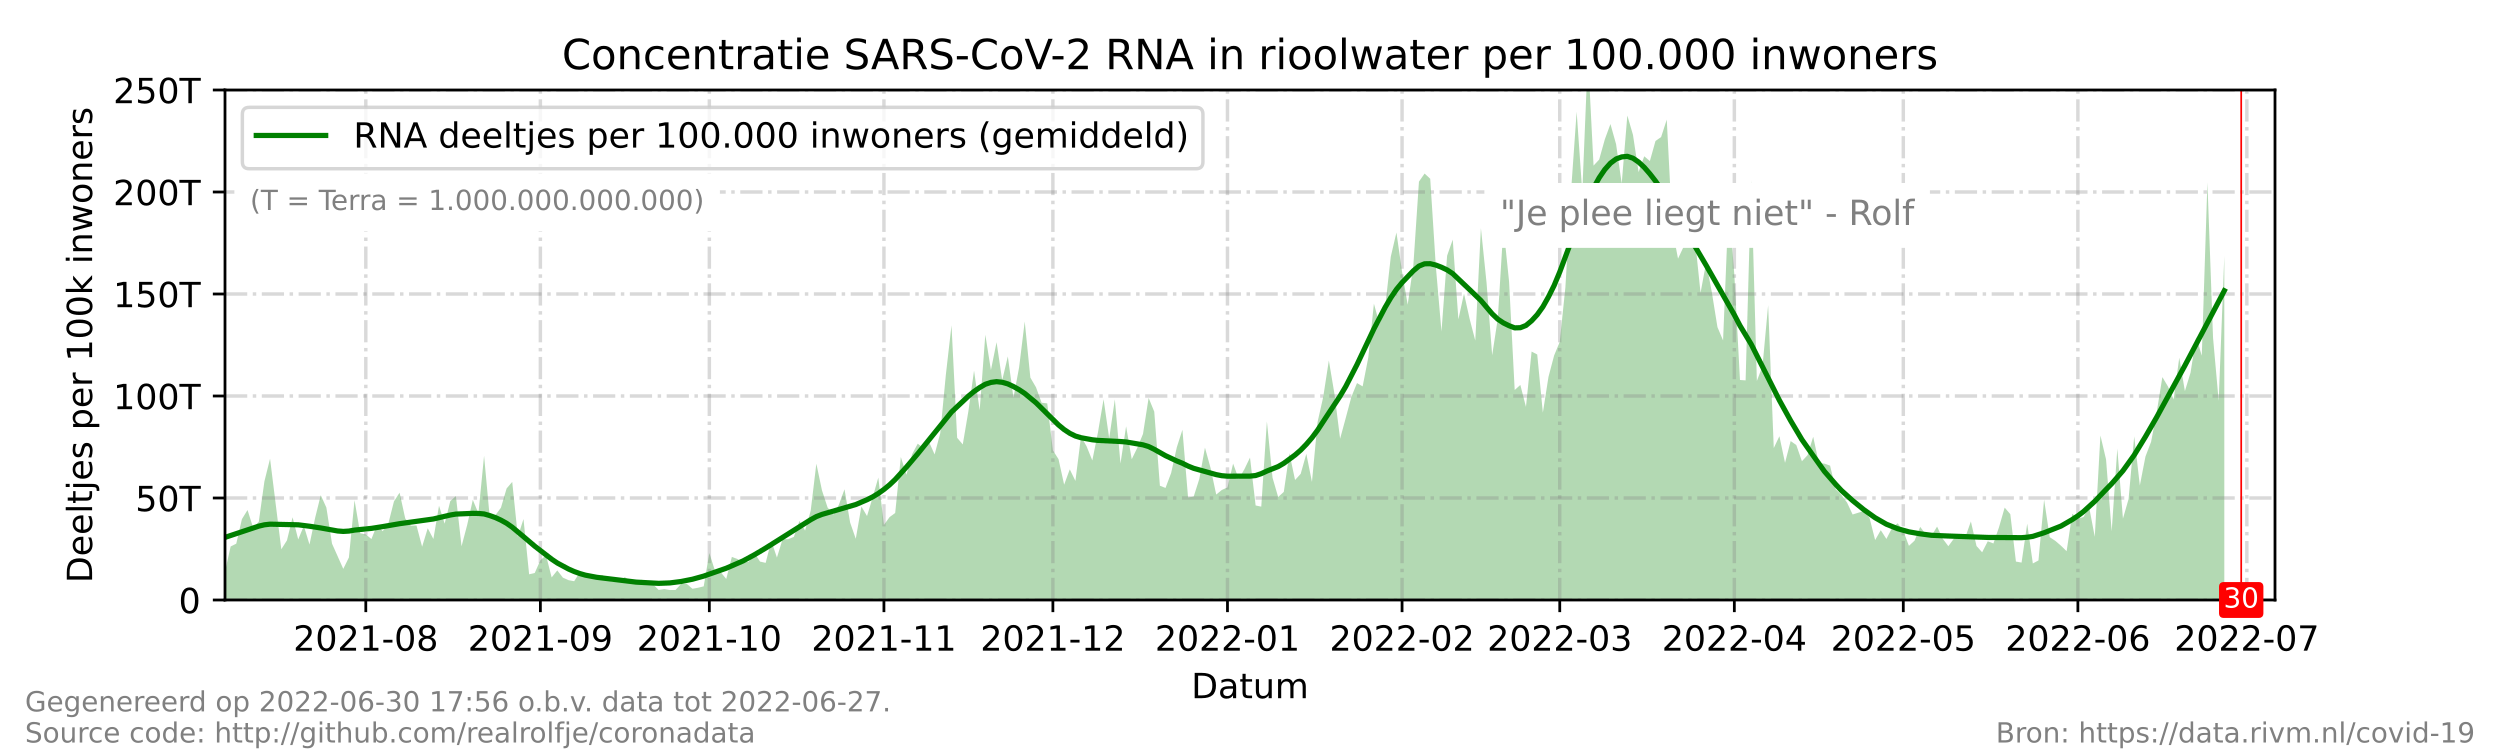 <?xml version="1.0" encoding="utf-8" standalone="no"?>
<!DOCTYPE svg PUBLIC "-//W3C//DTD SVG 1.1//EN"
  "http://www.w3.org/Graphics/SVG/1.1/DTD/svg11.dtd">
<!-- Created with matplotlib (https://matplotlib.org/) -->
<svg height="216pt" version="1.1" viewBox="0 0 720 216" width="720pt" xmlns="http://www.w3.org/2000/svg" xmlns:xlink="http://www.w3.org/1999/xlink">
 <defs>
  <style type="text/css">*{stroke-linecap:butt;stroke-linejoin:round;}</style>
 </defs>
 <g id="figure_1">
  <g id="patch_1">
   <path d="M 0 216 
L 720 216 
L 720 0 
L 0 0 
z
" style="fill:#ffffff;"/>
  </g>
  <g id="axes_1">
   <g id="patch_2">
    <path d="M 64.8 172.8 
L 655.2 172.8 
L 655.2 25.92 
L 64.8 25.92 
z
" style="fill:#ffffff;"/>
   </g>
   <g id="PolyCollection_1">
    <path clip-path="url(#p8ee488d094)" d="M 64.8 172.8 
L 64.8 172.8 
L 66.422 172.8 
L 68.044 172.8 
L 69.666 172.8 
L 71.288 172.8 
L 72.91 172.8 
L 74.532 172.8 
L 76.154 172.8 
L 77.776 172.8 
L 81.02 172.8 
L 82.642 172.8 
L 84.264 172.8 
L 85.886 172.8 
L 87.508 172.8 
L 89.13 172.8 
L 90.752 172.8 
L 92.374 172.8 
L 93.996 172.8 
L 95.618 172.8 
L 97.24 172.8 
L 98.862 172.8 
L 100.484 172.8 
L 102.105 172.8 
L 103.727 172.8 
L 105.349 172.8 
L 106.971 172.8 
L 108.593 172.8 
L 110.215 172.8 
L 111.837 172.8 
L 113.459 172.8 
L 115.081 172.8 
L 116.703 172.8 
L 118.325 172.8 
L 119.947 172.8 
L 121.569 172.8 
L 123.191 172.8 
L 124.813 172.8 
L 126.435 172.8 
L 128.057 172.8 
L 129.679 172.8 
L 131.301 172.8 
L 132.923 172.8 
L 134.545 172.8 
L 136.167 172.8 
L 137.789 172.8 
L 139.411 172.8 
L 141.033 172.8 
L 142.655 172.8 
L 144.277 172.8 
L 145.899 172.8 
L 147.521 172.8 
L 149.143 172.8 
L 150.765 172.8 
L 152.387 172.8 
L 154.009 172.8 
L 155.631 172.8 
L 157.253 172.8 
L 158.875 172.8 
L 160.497 172.8 
L 162.119 172.8 
L 163.741 172.8 
L 165.363 172.8 
L 166.985 172.8 
L 168.607 172.8 
L 170.229 172.8 
L 171.851 172.8 
L 173.473 172.8 
L 175.095 172.8 
L 176.716 172.8 
L 178.338 172.8 
L 179.96 172.8 
L 181.582 172.8 
L 183.204 172.8 
L 184.826 172.8 
L 186.448 172.8 
L 188.07 172.8 
L 189.692 172.8 
L 191.314 172.8 
L 192.936 172.8 
L 194.558 172.8 
L 196.18 172.8 
L 197.802 172.8 
L 199.424 172.8 
L 201.046 172.8 
L 202.668 172.8 
L 204.29 172.8 
L 205.912 172.8 
L 207.534 172.8 
L 209.156 172.8 
L 210.778 172.8 
L 212.4 172.8 
L 214.022 172.8 
L 215.644 172.8 
L 217.266 172.8 
L 218.888 172.8 
L 220.51 172.8 
L 222.132 172.8 
L 223.754 172.8 
L 225.376 172.8 
L 226.998 172.8 
L 228.62 172.8 
L 230.242 172.8 
L 231.864 172.8 
L 233.486 172.8 
L 235.108 172.8 
L 236.73 172.8 
L 238.352 172.8 
L 239.974 172.8 
L 241.596 172.8 
L 243.218 172.8 
L 244.84 172.8 
L 246.462 172.8 
L 248.084 172.8 
L 249.705 172.8 
L 251.327 172.8 
L 252.949 172.8 
L 254.571 172.8 
L 256.193 172.8 
L 257.815 172.8 
L 259.437 172.8 
L 261.059 172.8 
L 262.681 172.8 
L 264.303 172.8 
L 265.925 172.8 
L 267.547 172.8 
L 269.169 172.8 
L 270.791 172.8 
L 272.413 172.8 
L 274.035 172.8 
L 275.657 172.8 
L 277.279 172.8 
L 278.901 172.8 
L 280.523 172.8 
L 282.145 172.8 
L 283.767 172.8 
L 285.389 172.8 
L 287.011 172.8 
L 288.633 172.8 
L 290.255 172.8 
L 291.877 172.8 
L 293.499 172.8 
L 295.121 172.8 
L 296.743 172.8 
L 298.365 172.8 
L 299.987 172.8 
L 301.609 172.8 
L 303.231 172.8 
L 304.853 172.8 
L 306.475 172.8 
L 308.097 172.8 
L 309.719 172.8 
L 311.341 172.8 
L 312.963 172.8 
L 314.585 172.8 
L 316.207 172.8 
L 317.829 172.8 
L 319.451 172.8 
L 321.073 172.8 
L 322.695 172.8 
L 324.316 172.8 
L 325.938 172.8 
L 327.56 172.8 
L 329.182 172.8 
L 330.804 172.8 
L 332.426 172.8 
L 334.048 172.8 
L 335.67 172.8 
L 337.292 172.8 
L 338.914 172.8 
L 340.536 172.8 
L 342.158 172.8 
L 343.78 172.8 
L 345.402 172.8 
L 347.024 172.8 
L 348.646 172.8 
L 350.268 172.8 
L 351.89 172.8 
L 353.512 172.8 
L 355.134 172.8 
L 356.756 172.8 
L 358.378 172.8 
L 360 172.8 
L 361.622 172.8 
L 363.244 172.8 
L 364.866 172.8 
L 366.488 172.8 
L 368.11 172.8 
L 369.732 172.8 
L 371.354 172.8 
L 372.976 172.8 
L 374.598 172.8 
L 376.22 172.8 
L 377.842 172.8 
L 379.464 172.8 
L 381.086 172.8 
L 382.708 172.8 
L 384.33 172.8 
L 385.952 172.8 
L 387.574 172.8 
L 389.196 172.8 
L 390.818 172.8 
L 392.44 172.8 
L 394.062 172.8 
L 395.684 172.8 
L 397.305 172.8 
L 398.927 172.8 
L 400.549 172.8 
L 402.171 172.8 
L 403.793 172.8 
L 405.415 172.8 
L 407.037 172.8 
L 408.659 172.8 
L 410.281 172.8 
L 411.903 172.8 
L 413.525 172.8 
L 415.147 172.8 
L 416.769 172.8 
L 418.391 172.8 
L 420.013 172.8 
L 421.635 172.8 
L 423.257 172.8 
L 424.879 172.8 
L 426.501 172.8 
L 428.123 172.8 
L 429.745 172.8 
L 431.367 172.8 
L 432.989 172.8 
L 434.611 172.8 
L 436.233 172.8 
L 437.855 172.8 
L 439.477 172.8 
L 441.099 172.8 
L 442.721 172.8 
L 444.343 172.8 
L 445.965 172.8 
L 447.587 172.8 
L 449.209 172.8 
L 450.831 172.8 
L 452.453 172.8 
L 454.075 172.8 
L 455.697 172.8 
L 457.319 172.8 
L 458.941 172.8 
L 460.563 172.8 
L 462.185 172.8 
L 463.807 172.8 
L 465.429 172.8 
L 467.051 172.8 
L 468.673 172.8 
L 470.295 172.8 
L 471.916 172.8 
L 473.538 172.8 
L 475.16 172.8 
L 476.782 172.8 
L 478.404 172.8 
L 480.026 172.8 
L 481.648 172.8 
L 483.27 172.8 
L 484.892 172.8 
L 486.514 172.8 
L 488.136 172.8 
L 489.758 172.8 
L 491.38 172.8 
L 493.002 172.8 
L 494.624 172.8 
L 496.246 172.8 
L 497.868 172.8 
L 499.49 172.8 
L 501.112 172.8 
L 502.734 172.8 
L 504.356 172.8 
L 505.978 172.8 
L 507.6 172.8 
L 509.222 172.8 
L 510.844 172.8 
L 512.466 172.8 
L 514.088 172.8 
L 515.71 172.8 
L 517.332 172.8 
L 518.954 172.8 
L 520.576 172.8 
L 522.198 172.8 
L 523.82 172.8 
L 525.442 172.8 
L 527.064 172.8 
L 528.686 172.8 
L 530.308 172.8 
L 531.93 172.8 
L 533.552 172.8 
L 535.174 172.8 
L 536.796 172.8 
L 538.418 172.8 
L 540.04 172.8 
L 541.662 172.8 
L 543.284 172.8 
L 544.905 172.8 
L 546.527 172.8 
L 548.149 172.8 
L 549.771 172.8 
L 551.393 172.8 
L 553.015 172.8 
L 554.637 172.8 
L 556.259 172.8 
L 557.881 172.8 
L 559.503 172.8 
L 561.125 172.8 
L 562.747 172.8 
L 564.369 172.8 
L 565.991 172.8 
L 567.613 172.8 
L 569.235 172.8 
L 570.857 172.8 
L 572.479 172.8 
L 574.101 172.8 
L 575.723 172.8 
L 577.345 172.8 
L 578.967 172.8 
L 580.589 172.8 
L 582.211 172.8 
L 583.833 172.8 
L 585.455 172.8 
L 587.077 172.8 
L 588.699 172.8 
L 590.321 172.8 
L 591.943 172.8 
L 593.565 172.8 
L 595.187 172.8 
L 596.809 172.8 
L 598.431 172.8 
L 600.053 172.8 
L 601.675 172.8 
L 603.297 172.8 
L 604.919 172.8 
L 606.541 172.8 
L 608.163 172.8 
L 609.785 172.8 
L 611.407 172.8 
L 613.029 172.8 
L 614.651 172.8 
L 616.273 172.8 
L 617.895 172.8 
L 619.516 172.8 
L 621.138 172.8 
L 622.76 172.8 
L 624.382 172.8 
L 626.004 172.8 
L 627.626 172.8 
L 629.248 172.8 
L 630.87 172.8 
L 632.492 172.8 
L 634.114 172.8 
L 635.736 172.8 
L 637.358 172.8 
L 638.98 172.8 
L 640.602 172.8 
L 640.602 172.8 
L 640.602 73.669 
L 638.98 115.481 
L 637.358 97.285 
L 635.736 52.527 
L 634.114 102.443 
L 632.492 97.109 
L 630.87 107.345 
L 629.248 112.638 
L 627.626 103.001 
L 626.004 115.03 
L 624.382 111.317 
L 622.76 108.6 
L 621.138 118.677 
L 619.516 127.227 
L 617.895 131.473 
L 616.273 139.814 
L 614.651 125.68 
L 613.029 143.729 
L 611.407 149.363 
L 609.785 129.198 
L 608.163 153.011 
L 606.541 132.322 
L 604.919 125.408 
L 603.297 154.603 
L 601.675 146.08 
L 600.053 148.903 
L 598.431 149.396 
L 596.809 147.936 
L 595.187 158.75 
L 593.565 157.162 
L 591.943 155.77 
L 590.321 154.702 
L 588.699 143.915 
L 587.077 161.406 
L 585.455 162.278 
L 583.833 150.816 
L 582.211 162.025 
L 580.589 161.73 
L 578.967 148.078 
L 577.345 146.186 
L 575.723 151.81 
L 574.101 156.517 
L 572.479 155.889 
L 570.857 159.062 
L 569.235 157.243 
L 567.613 150.18 
L 565.991 154.774 
L 564.369 154.34 
L 562.747 155.094 
L 561.125 157.301 
L 559.503 155.147 
L 557.881 151.655 
L 556.259 154.331 
L 554.637 153.926 
L 553.015 151.733 
L 551.393 155.707 
L 549.771 157.202 
L 548.149 152.945 
L 546.527 150.7 
L 544.905 152.066 
L 543.284 155.215 
L 541.662 152.689 
L 540.04 155.535 
L 538.418 149.128 
L 536.796 147.19 
L 535.174 147.667 
L 533.552 148.173 
L 531.93 144.699 
L 530.308 142.531 
L 528.686 140.915 
L 527.064 134.099 
L 525.442 133.527 
L 523.82 133.34 
L 522.198 125.786 
L 520.576 131.086 
L 518.954 132.833 
L 517.332 128.162 
L 515.71 127.024 
L 514.088 133.291 
L 512.466 125.63 
L 510.844 129.044 
L 509.222 87.904 
L 507.6 105.446 
L 505.978 109.713 
L 504.356 51.962 
L 502.734 109.55 
L 501.112 109.434 
L 499.49 79.139 
L 497.868 58.347 
L 496.246 98.052 
L 494.624 94.203 
L 493.002 84.141 
L 491.38 75.565 
L 489.758 84.354 
L 488.136 68.766 
L 486.514 69.551 
L 484.892 71.024 
L 483.27 74.499 
L 481.648 66.026 
L 480.026 34.456 
L 478.404 39.461 
L 476.782 40.599 
L 475.16 46.387 
L 473.538 45.01 
L 471.916 49.571 
L 470.295 38.824 
L 468.673 33.266 
L 467.051 52.853 
L 465.429 41.512 
L 463.807 35.724 
L 462.185 40.146 
L 460.563 45.952 
L 458.941 47.701 
L 457.319 15.79 
L 455.697 55.341 
L 454.075 32.177 
L 452.453 55.203 
L 450.831 82.743 
L 449.209 98.466 
L 447.587 102.38 
L 445.965 108.529 
L 444.343 118.843 
L 442.721 102.089 
L 441.099 101.252 
L 439.477 117.186 
L 437.855 110.855 
L 436.233 112.325 
L 434.611 81.07 
L 432.989 65.337 
L 431.367 91.715 
L 429.745 102.318 
L 428.123 81.399 
L 426.501 65.681 
L 424.879 98.089 
L 423.257 91.841 
L 421.635 84.55 
L 420.013 91.982 
L 418.391 69.002 
L 416.769 73.64 
L 415.147 95.484 
L 413.525 76.791 
L 411.903 51.483 
L 410.281 49.979 
L 408.659 52.313 
L 407.037 76.486 
L 405.415 87.755 
L 403.793 78.255 
L 402.171 66.955 
L 400.549 73.917 
L 398.927 88.446 
L 397.305 93.332 
L 395.684 87.45 
L 394.062 102.998 
L 392.44 111.282 
L 390.818 110.319 
L 389.196 114.295 
L 387.574 120.374 
L 385.952 126.353 
L 384.33 113.489 
L 382.708 103.818 
L 381.086 114.336 
L 379.464 121.521 
L 377.842 138.8 
L 376.22 130.704 
L 374.598 136.465 
L 372.976 138.242 
L 371.354 130.529 
L 369.732 141.665 
L 368.11 143.145 
L 366.488 137.575 
L 364.866 121.358 
L 363.244 145.91 
L 361.622 145.576 
L 360 131.789 
L 358.378 135.149 
L 356.756 137.947 
L 355.134 133.518 
L 353.512 140.376 
L 351.89 141.109 
L 350.268 142.431 
L 348.646 134.795 
L 347.024 128.924 
L 345.402 137.929 
L 343.78 143.019 
L 342.158 143.258 
L 340.536 123.769 
L 338.914 128.838 
L 337.292 136.205 
L 335.67 140.527 
L 334.048 139.893 
L 332.426 118.56 
L 330.804 114.596 
L 329.182 124.978 
L 327.56 128.937 
L 325.938 132.26 
L 324.316 122.782 
L 322.695 133.517 
L 321.073 115.038 
L 319.451 126.258 
L 317.829 114.986 
L 316.207 124.546 
L 314.585 132.617 
L 312.963 128.6 
L 311.341 125.667 
L 309.719 138.506 
L 308.097 135.169 
L 306.475 139.595 
L 304.853 132.239 
L 303.231 129.697 
L 301.609 116.175 
L 299.987 115.984 
L 298.365 111.537 
L 296.743 108.751 
L 295.121 92.597 
L 293.499 105.832 
L 291.877 114.54 
L 290.255 102.647 
L 288.633 109.515 
L 287.011 98.551 
L 285.389 106.581 
L 283.767 96.401 
L 282.145 118.17 
L 280.523 106.739 
L 278.901 118.399 
L 277.279 128 
L 275.657 126.087 
L 274.035 93.698 
L 272.413 107.864 
L 270.791 124.754 
L 269.169 130.881 
L 267.547 127.252 
L 265.925 129.019 
L 264.303 127.783 
L 262.681 130.837 
L 261.059 136.72 
L 259.437 131.618 
L 257.815 147.743 
L 256.193 148.929 
L 254.571 151.18 
L 252.949 137.545 
L 251.327 143.231 
L 249.705 148.628 
L 248.084 145.866 
L 246.462 155.163 
L 244.84 150.504 
L 243.218 140.905 
L 241.596 145.372 
L 239.974 148.199 
L 238.352 146.181 
L 236.73 141.232 
L 235.108 133.536 
L 233.486 147.073 
L 231.864 152.798 
L 230.242 150.03 
L 228.62 154.632 
L 226.998 155.288 
L 225.376 155.305 
L 223.754 160.581 
L 222.132 155.765 
L 220.51 162.105 
L 218.888 161.736 
L 217.266 159.21 
L 215.644 161.774 
L 214.022 161.979 
L 212.4 161.009 
L 210.778 160.385 
L 209.156 166.738 
L 207.534 164.748 
L 205.912 164.375 
L 204.29 159.267 
L 202.668 168.868 
L 201.046 169.27 
L 199.424 169.565 
L 197.802 168.161 
L 196.18 168.136 
L 194.558 169.912 
L 192.936 169.931 
L 191.314 169.657 
L 189.692 169.899 
L 188.07 168.29 
L 186.448 167.45 
L 184.826 166.967 
L 183.204 167.516 
L 181.582 167.551 
L 179.96 166.196 
L 178.338 167.369 
L 176.716 167.549 
L 175.095 167.183 
L 173.473 165.627 
L 171.851 166.19 
L 170.229 165.415 
L 168.607 165.976 
L 166.985 164.828 
L 165.363 167.386 
L 163.741 167.087 
L 162.119 166.365 
L 160.497 164.28 
L 158.875 166.296 
L 157.253 159.911 
L 155.631 161.354 
L 154.009 165.011 
L 152.387 165.4 
L 150.765 149.48 
L 149.143 154.56 
L 147.521 138.785 
L 145.899 140.683 
L 144.277 146.203 
L 142.655 148.405 
L 141.033 148.866 
L 139.411 131.263 
L 137.789 147.86 
L 136.167 143.959 
L 134.545 151.191 
L 132.923 157.33 
L 131.301 142.871 
L 129.679 144.32 
L 128.057 150.817 
L 126.435 145.655 
L 124.813 155.222 
L 123.191 152.134 
L 121.569 157.45 
L 119.947 151.334 
L 118.325 151.401 
L 116.703 149.306 
L 115.081 141.876 
L 113.459 144.407 
L 111.837 150.786 
L 110.215 152.988 
L 108.593 151.163 
L 106.971 155.24 
L 105.349 153.911 
L 103.727 153.573 
L 102.105 144.045 
L 100.484 160.558 
L 98.862 163.834 
L 97.24 160.195 
L 95.618 156.564 
L 93.996 146.177 
L 92.374 142.607 
L 90.752 149.166 
L 89.13 156.828 
L 87.508 151.455 
L 85.886 155.362 
L 84.264 148.976 
L 82.642 155.633 
L 81.02 158.187 
L 77.776 132.107 
L 76.154 138.609 
L 74.532 150.248 
L 72.91 152.009 
L 71.288 146.89 
L 69.666 149.52 
L 68.044 156.573 
L 66.422 157.392 
L 64.8 164.641 
z
" style="fill:#008000;fill-opacity:0.3;"/>
   </g>
   <g id="matplotlib.axis_1">
    <g id="xtick_1">
     <g id="line2d_1">
      <path clip-path="url(#p8ee488d094)" d="M 105.349 172.8 
L 105.349 25.92 
" style="fill:none;stroke:#808080;stroke-dasharray:6.4,1.6,1,1.6;stroke-dashoffset:0;stroke-opacity:0.3;"/>
     </g>
     <g id="line2d_2">
      <defs>
       <path d="M 0 0 
L 0 3.5 
" id="mf7bb977869" style="stroke:#000000;stroke-width:0.8;"/>
      </defs>
      <g>
       <use style="stroke:#000000;stroke-width:0.8;" x="105.349" xlink:href="#mf7bb977869" y="172.8"/>
      </g>
     </g>
     <g id="text_1">
      <!-- 2021-08 -->
      <g transform="translate(84.458 187.398)scale(0.1 -0.1)">
       <defs>
        <path d="M 19.188 8.297 
L 53.609 8.297 
L 53.609 0 
L 7.328 0 
L 7.328 8.297 
Q 12.938 14.109 22.625 23.891 
Q 32.328 33.688 34.812 36.531 
Q 39.547 41.844 41.422 45.531 
Q 43.312 49.219 43.312 52.781 
Q 43.312 58.594 39.234 62.25 
Q 35.156 65.922 28.609 65.922 
Q 23.969 65.922 18.812 64.312 
Q 13.672 62.703 7.812 59.422 
L 7.812 69.391 
Q 13.766 71.781 18.938 73 
Q 24.125 74.219 28.422 74.219 
Q 39.75 74.219 46.484 68.547 
Q 53.219 62.891 53.219 53.422 
Q 53.219 48.922 51.531 44.891 
Q 49.859 40.875 45.406 35.406 
Q 44.188 33.984 37.641 27.219 
Q 31.109 20.453 19.188 8.297 
z
" id="DejaVuSans-50"/>
        <path d="M 31.781 66.406 
Q 24.172 66.406 20.328 58.906 
Q 16.5 51.422 16.5 36.375 
Q 16.5 21.391 20.328 13.891 
Q 24.172 6.391 31.781 6.391 
Q 39.453 6.391 43.281 13.891 
Q 47.125 21.391 47.125 36.375 
Q 47.125 51.422 43.281 58.906 
Q 39.453 66.406 31.781 66.406 
z
M 31.781 74.219 
Q 44.047 74.219 50.516 64.516 
Q 56.984 54.828 56.984 36.375 
Q 56.984 17.969 50.516 8.266 
Q 44.047 -1.422 31.781 -1.422 
Q 19.531 -1.422 13.062 8.266 
Q 6.594 17.969 6.594 36.375 
Q 6.594 54.828 13.062 64.516 
Q 19.531 74.219 31.781 74.219 
z
" id="DejaVuSans-48"/>
        <path d="M 12.406 8.297 
L 28.516 8.297 
L 28.516 63.922 
L 10.984 60.406 
L 10.984 69.391 
L 28.422 72.906 
L 38.281 72.906 
L 38.281 8.297 
L 54.391 8.297 
L 54.391 0 
L 12.406 0 
z
" id="DejaVuSans-49"/>
        <path d="M 4.891 31.391 
L 31.203 31.391 
L 31.203 23.391 
L 4.891 23.391 
z
" id="DejaVuSans-45"/>
        <path d="M 31.781 34.625 
Q 24.75 34.625 20.719 30.859 
Q 16.703 27.094 16.703 20.516 
Q 16.703 13.922 20.719 10.156 
Q 24.75 6.391 31.781 6.391 
Q 38.812 6.391 42.859 10.172 
Q 46.922 13.969 46.922 20.516 
Q 46.922 27.094 42.891 30.859 
Q 38.875 34.625 31.781 34.625 
z
M 21.922 38.812 
Q 15.578 40.375 12.031 44.719 
Q 8.5 49.078 8.5 55.328 
Q 8.5 64.062 14.719 69.141 
Q 20.953 74.219 31.781 74.219 
Q 42.672 74.219 48.875 69.141 
Q 55.078 64.062 55.078 55.328 
Q 55.078 49.078 51.531 44.719 
Q 48 40.375 41.703 38.812 
Q 48.828 37.156 52.797 32.312 
Q 56.781 27.484 56.781 20.516 
Q 56.781 9.906 50.312 4.234 
Q 43.844 -1.422 31.781 -1.422 
Q 19.734 -1.422 13.25 4.234 
Q 6.781 9.906 6.781 20.516 
Q 6.781 27.484 10.781 32.312 
Q 14.797 37.156 21.922 38.812 
z
M 18.312 54.391 
Q 18.312 48.734 21.844 45.562 
Q 25.391 42.391 31.781 42.391 
Q 38.141 42.391 41.719 45.562 
Q 45.312 48.734 45.312 54.391 
Q 45.312 60.062 41.719 63.234 
Q 38.141 66.406 31.781 66.406 
Q 25.391 66.406 21.844 63.234 
Q 18.312 60.062 18.312 54.391 
z
" id="DejaVuSans-56"/>
       </defs>
       <use xlink:href="#DejaVuSans-50"/>
       <use x="63.623" xlink:href="#DejaVuSans-48"/>
       <use x="127.246" xlink:href="#DejaVuSans-50"/>
       <use x="190.869" xlink:href="#DejaVuSans-49"/>
       <use x="254.492" xlink:href="#DejaVuSans-45"/>
       <use x="290.576" xlink:href="#DejaVuSans-48"/>
       <use x="354.199" xlink:href="#DejaVuSans-56"/>
      </g>
     </g>
    </g>
    <g id="xtick_2">
     <g id="line2d_3">
      <path clip-path="url(#p8ee488d094)" d="M 155.631 172.8 
L 155.631 25.92 
" style="fill:none;stroke:#808080;stroke-dasharray:6.4,1.6,1,1.6;stroke-dashoffset:0;stroke-opacity:0.3;"/>
     </g>
     <g id="line2d_4">
      <g>
       <use style="stroke:#000000;stroke-width:0.8;" x="155.631" xlink:href="#mf7bb977869" y="172.8"/>
      </g>
     </g>
     <g id="text_2">
      <!-- 2021-09 -->
      <g transform="translate(134.739 187.398)scale(0.1 -0.1)">
       <defs>
        <path d="M 10.984 1.516 
L 10.984 10.5 
Q 14.703 8.734 18.5 7.812 
Q 22.312 6.891 25.984 6.891 
Q 35.75 6.891 40.891 13.453 
Q 46.047 20.016 46.781 33.406 
Q 43.953 29.203 39.594 26.953 
Q 35.25 24.703 29.984 24.703 
Q 19.047 24.703 12.672 31.312 
Q 6.297 37.938 6.297 49.422 
Q 6.297 60.641 12.938 67.422 
Q 19.578 74.219 30.609 74.219 
Q 43.266 74.219 49.922 64.516 
Q 56.594 54.828 56.594 36.375 
Q 56.594 19.141 48.406 8.859 
Q 40.234 -1.422 26.422 -1.422 
Q 22.703 -1.422 18.891 -0.688 
Q 15.094 0.047 10.984 1.516 
z
M 30.609 32.422 
Q 37.25 32.422 41.125 36.953 
Q 45.016 41.5 45.016 49.422 
Q 45.016 57.281 41.125 61.844 
Q 37.25 66.406 30.609 66.406 
Q 23.969 66.406 20.094 61.844 
Q 16.219 57.281 16.219 49.422 
Q 16.219 41.5 20.094 36.953 
Q 23.969 32.422 30.609 32.422 
z
" id="DejaVuSans-57"/>
       </defs>
       <use xlink:href="#DejaVuSans-50"/>
       <use x="63.623" xlink:href="#DejaVuSans-48"/>
       <use x="127.246" xlink:href="#DejaVuSans-50"/>
       <use x="190.869" xlink:href="#DejaVuSans-49"/>
       <use x="254.492" xlink:href="#DejaVuSans-45"/>
       <use x="290.576" xlink:href="#DejaVuSans-48"/>
       <use x="354.199" xlink:href="#DejaVuSans-57"/>
      </g>
     </g>
    </g>
    <g id="xtick_3">
     <g id="line2d_5">
      <path clip-path="url(#p8ee488d094)" d="M 204.29 172.8 
L 204.29 25.92 
" style="fill:none;stroke:#808080;stroke-dasharray:6.4,1.6,1,1.6;stroke-dashoffset:0;stroke-opacity:0.3;"/>
     </g>
     <g id="line2d_6">
      <g>
       <use style="stroke:#000000;stroke-width:0.8;" x="204.29" xlink:href="#mf7bb977869" y="172.8"/>
      </g>
     </g>
     <g id="text_3">
      <!-- 2021-10 -->
      <g transform="translate(183.399 187.398)scale(0.1 -0.1)">
       <use xlink:href="#DejaVuSans-50"/>
       <use x="63.623" xlink:href="#DejaVuSans-48"/>
       <use x="127.246" xlink:href="#DejaVuSans-50"/>
       <use x="190.869" xlink:href="#DejaVuSans-49"/>
       <use x="254.492" xlink:href="#DejaVuSans-45"/>
       <use x="290.576" xlink:href="#DejaVuSans-49"/>
       <use x="354.199" xlink:href="#DejaVuSans-48"/>
      </g>
     </g>
    </g>
    <g id="xtick_4">
     <g id="line2d_7">
      <path clip-path="url(#p8ee488d094)" d="M 254.571 172.8 
L 254.571 25.92 
" style="fill:none;stroke:#808080;stroke-dasharray:6.4,1.6,1,1.6;stroke-dashoffset:0;stroke-opacity:0.3;"/>
     </g>
     <g id="line2d_8">
      <g>
       <use style="stroke:#000000;stroke-width:0.8;" x="254.571" xlink:href="#mf7bb977869" y="172.8"/>
      </g>
     </g>
     <g id="text_4">
      <!-- 2021-11 -->
      <g transform="translate(233.68 187.398)scale(0.1 -0.1)">
       <use xlink:href="#DejaVuSans-50"/>
       <use x="63.623" xlink:href="#DejaVuSans-48"/>
       <use x="127.246" xlink:href="#DejaVuSans-50"/>
       <use x="190.869" xlink:href="#DejaVuSans-49"/>
       <use x="254.492" xlink:href="#DejaVuSans-45"/>
       <use x="290.576" xlink:href="#DejaVuSans-49"/>
       <use x="354.199" xlink:href="#DejaVuSans-49"/>
      </g>
     </g>
    </g>
    <g id="xtick_5">
     <g id="line2d_9">
      <path clip-path="url(#p8ee488d094)" d="M 303.231 172.8 
L 303.231 25.92 
" style="fill:none;stroke:#808080;stroke-dasharray:6.4,1.6,1,1.6;stroke-dashoffset:0;stroke-opacity:0.3;"/>
     </g>
     <g id="line2d_10">
      <g>
       <use style="stroke:#000000;stroke-width:0.8;" x="303.231" xlink:href="#mf7bb977869" y="172.8"/>
      </g>
     </g>
     <g id="text_5">
      <!-- 2021-12 -->
      <g transform="translate(282.339 187.398)scale(0.1 -0.1)">
       <use xlink:href="#DejaVuSans-50"/>
       <use x="63.623" xlink:href="#DejaVuSans-48"/>
       <use x="127.246" xlink:href="#DejaVuSans-50"/>
       <use x="190.869" xlink:href="#DejaVuSans-49"/>
       <use x="254.492" xlink:href="#DejaVuSans-45"/>
       <use x="290.576" xlink:href="#DejaVuSans-49"/>
       <use x="354.199" xlink:href="#DejaVuSans-50"/>
      </g>
     </g>
    </g>
    <g id="xtick_6">
     <g id="line2d_11">
      <path clip-path="url(#p8ee488d094)" d="M 353.512 172.8 
L 353.512 25.92 
" style="fill:none;stroke:#808080;stroke-dasharray:6.4,1.6,1,1.6;stroke-dashoffset:0;stroke-opacity:0.3;"/>
     </g>
     <g id="line2d_12">
      <g>
       <use style="stroke:#000000;stroke-width:0.8;" x="353.512" xlink:href="#mf7bb977869" y="172.8"/>
      </g>
     </g>
     <g id="text_6">
      <!-- 2022-01 -->
      <g transform="translate(332.621 187.398)scale(0.1 -0.1)">
       <use xlink:href="#DejaVuSans-50"/>
       <use x="63.623" xlink:href="#DejaVuSans-48"/>
       <use x="127.246" xlink:href="#DejaVuSans-50"/>
       <use x="190.869" xlink:href="#DejaVuSans-50"/>
       <use x="254.492" xlink:href="#DejaVuSans-45"/>
       <use x="290.576" xlink:href="#DejaVuSans-48"/>
       <use x="354.199" xlink:href="#DejaVuSans-49"/>
      </g>
     </g>
    </g>
    <g id="xtick_7">
     <g id="line2d_13">
      <path clip-path="url(#p8ee488d094)" d="M 403.793 172.8 
L 403.793 25.92 
" style="fill:none;stroke:#808080;stroke-dasharray:6.4,1.6,1,1.6;stroke-dashoffset:0;stroke-opacity:0.3;"/>
     </g>
     <g id="line2d_14">
      <g>
       <use style="stroke:#000000;stroke-width:0.8;" x="403.793" xlink:href="#mf7bb977869" y="172.8"/>
      </g>
     </g>
     <g id="text_7">
      <!-- 2022-02 -->
      <g transform="translate(382.902 187.398)scale(0.1 -0.1)">
       <use xlink:href="#DejaVuSans-50"/>
       <use x="63.623" xlink:href="#DejaVuSans-48"/>
       <use x="127.246" xlink:href="#DejaVuSans-50"/>
       <use x="190.869" xlink:href="#DejaVuSans-50"/>
       <use x="254.492" xlink:href="#DejaVuSans-45"/>
       <use x="290.576" xlink:href="#DejaVuSans-48"/>
       <use x="354.199" xlink:href="#DejaVuSans-50"/>
      </g>
     </g>
    </g>
    <g id="xtick_8">
     <g id="line2d_15">
      <path clip-path="url(#p8ee488d094)" d="M 449.209 172.8 
L 449.209 25.92 
" style="fill:none;stroke:#808080;stroke-dasharray:6.4,1.6,1,1.6;stroke-dashoffset:0;stroke-opacity:0.3;"/>
     </g>
     <g id="line2d_16">
      <g>
       <use style="stroke:#000000;stroke-width:0.8;" x="449.209" xlink:href="#mf7bb977869" y="172.8"/>
      </g>
     </g>
     <g id="text_8">
      <!-- 2022-03 -->
      <g transform="translate(428.317 187.398)scale(0.1 -0.1)">
       <defs>
        <path d="M 40.578 39.312 
Q 47.656 37.797 51.625 33 
Q 55.609 28.219 55.609 21.188 
Q 55.609 10.406 48.188 4.484 
Q 40.766 -1.422 27.094 -1.422 
Q 22.516 -1.422 17.656 -0.516 
Q 12.797 0.391 7.625 2.203 
L 7.625 11.719 
Q 11.719 9.328 16.594 8.109 
Q 21.484 6.891 26.812 6.891 
Q 36.078 6.891 40.938 10.547 
Q 45.797 14.203 45.797 21.188 
Q 45.797 27.641 41.281 31.266 
Q 36.766 34.906 28.719 34.906 
L 20.219 34.906 
L 20.219 43.016 
L 29.109 43.016 
Q 36.375 43.016 40.234 45.922 
Q 44.094 48.828 44.094 54.297 
Q 44.094 59.906 40.109 62.906 
Q 36.141 65.922 28.719 65.922 
Q 24.656 65.922 20.016 65.031 
Q 15.375 64.156 9.812 62.312 
L 9.812 71.094 
Q 15.438 72.656 20.344 73.438 
Q 25.25 74.219 29.594 74.219 
Q 40.828 74.219 47.359 69.109 
Q 53.906 64.016 53.906 55.328 
Q 53.906 49.266 50.438 45.094 
Q 46.969 40.922 40.578 39.312 
z
" id="DejaVuSans-51"/>
       </defs>
       <use xlink:href="#DejaVuSans-50"/>
       <use x="63.623" xlink:href="#DejaVuSans-48"/>
       <use x="127.246" xlink:href="#DejaVuSans-50"/>
       <use x="190.869" xlink:href="#DejaVuSans-50"/>
       <use x="254.492" xlink:href="#DejaVuSans-45"/>
       <use x="290.576" xlink:href="#DejaVuSans-48"/>
       <use x="354.199" xlink:href="#DejaVuSans-51"/>
      </g>
     </g>
    </g>
    <g id="xtick_9">
     <g id="line2d_17">
      <path clip-path="url(#p8ee488d094)" d="M 499.49 172.8 
L 499.49 25.92 
" style="fill:none;stroke:#808080;stroke-dasharray:6.4,1.6,1,1.6;stroke-dashoffset:0;stroke-opacity:0.3;"/>
     </g>
     <g id="line2d_18">
      <g>
       <use style="stroke:#000000;stroke-width:0.8;" x="499.49" xlink:href="#mf7bb977869" y="172.8"/>
      </g>
     </g>
     <g id="text_9">
      <!-- 2022-04 -->
      <g transform="translate(478.599 187.398)scale(0.1 -0.1)">
       <defs>
        <path d="M 37.797 64.312 
L 12.891 25.391 
L 37.797 25.391 
z
M 35.203 72.906 
L 47.609 72.906 
L 47.609 25.391 
L 58.016 25.391 
L 58.016 17.188 
L 47.609 17.188 
L 47.609 0 
L 37.797 0 
L 37.797 17.188 
L 4.891 17.188 
L 4.891 26.703 
z
" id="DejaVuSans-52"/>
       </defs>
       <use xlink:href="#DejaVuSans-50"/>
       <use x="63.623" xlink:href="#DejaVuSans-48"/>
       <use x="127.246" xlink:href="#DejaVuSans-50"/>
       <use x="190.869" xlink:href="#DejaVuSans-50"/>
       <use x="254.492" xlink:href="#DejaVuSans-45"/>
       <use x="290.576" xlink:href="#DejaVuSans-48"/>
       <use x="354.199" xlink:href="#DejaVuSans-52"/>
      </g>
     </g>
    </g>
    <g id="xtick_10">
     <g id="line2d_19">
      <path clip-path="url(#p8ee488d094)" d="M 548.149 172.8 
L 548.149 25.92 
" style="fill:none;stroke:#808080;stroke-dasharray:6.4,1.6,1,1.6;stroke-dashoffset:0;stroke-opacity:0.3;"/>
     </g>
     <g id="line2d_20">
      <g>
       <use style="stroke:#000000;stroke-width:0.8;" x="548.149" xlink:href="#mf7bb977869" y="172.8"/>
      </g>
     </g>
     <g id="text_10">
      <!-- 2022-05 -->
      <g transform="translate(527.258 187.398)scale(0.1 -0.1)">
       <defs>
        <path d="M 10.797 72.906 
L 49.516 72.906 
L 49.516 64.594 
L 19.828 64.594 
L 19.828 46.734 
Q 21.969 47.469 24.109 47.828 
Q 26.266 48.188 28.422 48.188 
Q 40.625 48.188 47.75 41.5 
Q 54.891 34.812 54.891 23.391 
Q 54.891 11.625 47.562 5.094 
Q 40.234 -1.422 26.906 -1.422 
Q 22.312 -1.422 17.547 -0.641 
Q 12.797 0.141 7.719 1.703 
L 7.719 11.625 
Q 12.109 9.234 16.797 8.062 
Q 21.484 6.891 26.703 6.891 
Q 35.156 6.891 40.078 11.328 
Q 45.016 15.766 45.016 23.391 
Q 45.016 31 40.078 35.438 
Q 35.156 39.891 26.703 39.891 
Q 22.75 39.891 18.812 39.016 
Q 14.891 38.141 10.797 36.281 
z
" id="DejaVuSans-53"/>
       </defs>
       <use xlink:href="#DejaVuSans-50"/>
       <use x="63.623" xlink:href="#DejaVuSans-48"/>
       <use x="127.246" xlink:href="#DejaVuSans-50"/>
       <use x="190.869" xlink:href="#DejaVuSans-50"/>
       <use x="254.492" xlink:href="#DejaVuSans-45"/>
       <use x="290.576" xlink:href="#DejaVuSans-48"/>
       <use x="354.199" xlink:href="#DejaVuSans-53"/>
      </g>
     </g>
    </g>
    <g id="xtick_11">
     <g id="line2d_21">
      <path clip-path="url(#p8ee488d094)" d="M 598.431 172.8 
L 598.431 25.92 
" style="fill:none;stroke:#808080;stroke-dasharray:6.4,1.6,1,1.6;stroke-dashoffset:0;stroke-opacity:0.3;"/>
     </g>
     <g id="line2d_22">
      <g>
       <use style="stroke:#000000;stroke-width:0.8;" x="598.431" xlink:href="#mf7bb977869" y="172.8"/>
      </g>
     </g>
     <g id="text_11">
      <!-- 2022-06 -->
      <g transform="translate(577.539 187.398)scale(0.1 -0.1)">
       <defs>
        <path d="M 33.016 40.375 
Q 26.375 40.375 22.484 35.828 
Q 18.609 31.297 18.609 23.391 
Q 18.609 15.531 22.484 10.953 
Q 26.375 6.391 33.016 6.391 
Q 39.656 6.391 43.531 10.953 
Q 47.406 15.531 47.406 23.391 
Q 47.406 31.297 43.531 35.828 
Q 39.656 40.375 33.016 40.375 
z
M 52.594 71.297 
L 52.594 62.312 
Q 48.875 64.062 45.094 64.984 
Q 41.312 65.922 37.594 65.922 
Q 27.828 65.922 22.672 59.328 
Q 17.531 52.734 16.797 39.406 
Q 19.672 43.656 24.016 45.922 
Q 28.375 48.188 33.594 48.188 
Q 44.578 48.188 50.953 41.516 
Q 57.328 34.859 57.328 23.391 
Q 57.328 12.156 50.688 5.359 
Q 44.047 -1.422 33.016 -1.422 
Q 20.359 -1.422 13.672 8.266 
Q 6.984 17.969 6.984 36.375 
Q 6.984 53.656 15.188 63.938 
Q 23.391 74.219 37.203 74.219 
Q 40.922 74.219 44.703 73.484 
Q 48.484 72.75 52.594 71.297 
z
" id="DejaVuSans-54"/>
       </defs>
       <use xlink:href="#DejaVuSans-50"/>
       <use x="63.623" xlink:href="#DejaVuSans-48"/>
       <use x="127.246" xlink:href="#DejaVuSans-50"/>
       <use x="190.869" xlink:href="#DejaVuSans-50"/>
       <use x="254.492" xlink:href="#DejaVuSans-45"/>
       <use x="290.576" xlink:href="#DejaVuSans-48"/>
       <use x="354.199" xlink:href="#DejaVuSans-54"/>
      </g>
     </g>
    </g>
    <g id="xtick_12">
     <g id="line2d_23">
      <path clip-path="url(#p8ee488d094)" d="M 647.09 172.8 
L 647.09 25.92 
" style="fill:none;stroke:#808080;stroke-dasharray:6.4,1.6,1,1.6;stroke-dashoffset:0;stroke-opacity:0.3;"/>
     </g>
     <g id="line2d_24">
      <g>
       <use style="stroke:#000000;stroke-width:0.8;" x="647.09" xlink:href="#mf7bb977869" y="172.8"/>
      </g>
     </g>
     <g id="text_12">
      <!-- 2022-07 -->
      <g transform="translate(626.199 187.398)scale(0.1 -0.1)">
       <defs>
        <path d="M 8.203 72.906 
L 55.078 72.906 
L 55.078 68.703 
L 28.609 0 
L 18.312 0 
L 43.219 64.594 
L 8.203 64.594 
z
" id="DejaVuSans-55"/>
       </defs>
       <use xlink:href="#DejaVuSans-50"/>
       <use x="63.623" xlink:href="#DejaVuSans-48"/>
       <use x="127.246" xlink:href="#DejaVuSans-50"/>
       <use x="190.869" xlink:href="#DejaVuSans-50"/>
       <use x="254.492" xlink:href="#DejaVuSans-45"/>
       <use x="290.576" xlink:href="#DejaVuSans-48"/>
       <use x="354.199" xlink:href="#DejaVuSans-55"/>
      </g>
     </g>
    </g>
    <g id="text_13">
     <!-- Datum -->
     <g transform="translate(343.087 201.077)scale(0.1 -0.1)">
      <defs>
       <path d="M 19.672 64.797 
L 19.672 8.109 
L 31.594 8.109 
Q 46.688 8.109 53.688 14.938 
Q 60.688 21.781 60.688 36.531 
Q 60.688 51.172 53.688 57.984 
Q 46.688 64.797 31.594 64.797 
z
M 9.812 72.906 
L 30.078 72.906 
Q 51.266 72.906 61.172 64.094 
Q 71.094 55.281 71.094 36.531 
Q 71.094 17.672 61.125 8.828 
Q 51.172 0 30.078 0 
L 9.812 0 
z
" id="DejaVuSans-68"/>
       <path d="M 34.281 27.484 
Q 23.391 27.484 19.188 25 
Q 14.984 22.516 14.984 16.5 
Q 14.984 11.719 18.141 8.906 
Q 21.297 6.109 26.703 6.109 
Q 34.188 6.109 38.703 11.406 
Q 43.219 16.703 43.219 25.484 
L 43.219 27.484 
z
M 52.203 31.203 
L 52.203 0 
L 43.219 0 
L 43.219 8.297 
Q 40.141 3.328 35.547 0.953 
Q 30.953 -1.422 24.312 -1.422 
Q 15.922 -1.422 10.953 3.297 
Q 6 8.016 6 15.922 
Q 6 25.141 12.172 29.828 
Q 18.359 34.516 30.609 34.516 
L 43.219 34.516 
L 43.219 35.406 
Q 43.219 41.609 39.141 45 
Q 35.062 48.391 27.688 48.391 
Q 23 48.391 18.547 47.266 
Q 14.109 46.141 10.016 43.891 
L 10.016 52.203 
Q 14.938 54.109 19.578 55.047 
Q 24.219 56 28.609 56 
Q 40.484 56 46.344 49.844 
Q 52.203 43.703 52.203 31.203 
z
" id="DejaVuSans-97"/>
       <path d="M 18.312 70.219 
L 18.312 54.688 
L 36.812 54.688 
L 36.812 47.703 
L 18.312 47.703 
L 18.312 18.016 
Q 18.312 11.328 20.141 9.422 
Q 21.969 7.516 27.594 7.516 
L 36.812 7.516 
L 36.812 0 
L 27.594 0 
Q 17.188 0 13.234 3.875 
Q 9.281 7.766 9.281 18.016 
L 9.281 47.703 
L 2.688 47.703 
L 2.688 54.688 
L 9.281 54.688 
L 9.281 70.219 
z
" id="DejaVuSans-116"/>
       <path d="M 8.5 21.578 
L 8.5 54.688 
L 17.484 54.688 
L 17.484 21.922 
Q 17.484 14.156 20.5 10.266 
Q 23.531 6.391 29.594 6.391 
Q 36.859 6.391 41.078 11.031 
Q 45.312 15.672 45.312 23.688 
L 45.312 54.688 
L 54.297 54.688 
L 54.297 0 
L 45.312 0 
L 45.312 8.406 
Q 42.047 3.422 37.719 1 
Q 33.406 -1.422 27.688 -1.422 
Q 18.266 -1.422 13.375 4.438 
Q 8.5 10.297 8.5 21.578 
z
M 31.109 56 
z
" id="DejaVuSans-117"/>
       <path d="M 52 44.188 
Q 55.375 50.25 60.062 53.125 
Q 64.75 56 71.094 56 
Q 79.641 56 84.281 50.016 
Q 88.922 44.047 88.922 33.016 
L 88.922 0 
L 79.891 0 
L 79.891 32.719 
Q 79.891 40.578 77.094 44.375 
Q 74.312 48.188 68.609 48.188 
Q 61.625 48.188 57.562 43.547 
Q 53.516 38.922 53.516 30.906 
L 53.516 0 
L 44.484 0 
L 44.484 32.719 
Q 44.484 40.625 41.703 44.406 
Q 38.922 48.188 33.109 48.188 
Q 26.219 48.188 22.156 43.531 
Q 18.109 38.875 18.109 30.906 
L 18.109 0 
L 9.078 0 
L 9.078 54.688 
L 18.109 54.688 
L 18.109 46.188 
Q 21.188 51.219 25.484 53.609 
Q 29.781 56 35.688 56 
Q 41.656 56 45.828 52.969 
Q 50 49.953 52 44.188 
z
" id="DejaVuSans-109"/>
      </defs>
      <use xlink:href="#DejaVuSans-68"/>
      <use x="77.002" xlink:href="#DejaVuSans-97"/>
      <use x="138.281" xlink:href="#DejaVuSans-116"/>
      <use x="177.49" xlink:href="#DejaVuSans-117"/>
      <use x="240.869" xlink:href="#DejaVuSans-109"/>
     </g>
    </g>
   </g>
   <g id="matplotlib.axis_2">
    <g id="ytick_1">
     <g id="line2d_25">
      <path clip-path="url(#p8ee488d094)" d="M 64.8 172.8 
L 655.2 172.8 
" style="fill:none;stroke:#808080;stroke-dasharray:6.4,1.6,1,1.6;stroke-dashoffset:0;stroke-opacity:0.3;"/>
     </g>
     <g id="line2d_26">
      <defs>
       <path d="M 0 0 
L -3.5 0 
" id="m0f58612a77" style="stroke:#000000;stroke-width:0.8;"/>
      </defs>
      <g>
       <use style="stroke:#000000;stroke-width:0.8;" x="64.8" xlink:href="#m0f58612a77" y="172.8"/>
      </g>
     </g>
     <g id="text_14">
      <!-- 0 -->
      <g transform="translate(51.438 176.599)scale(0.1 -0.1)">
       <use xlink:href="#DejaVuSans-48"/>
      </g>
     </g>
    </g>
    <g id="ytick_2">
     <g id="line2d_27">
      <path clip-path="url(#p8ee488d094)" d="M 64.8 143.424 
L 655.2 143.424 
" style="fill:none;stroke:#808080;stroke-dasharray:6.4,1.6,1,1.6;stroke-dashoffset:0;stroke-opacity:0.3;"/>
     </g>
     <g id="line2d_28">
      <g>
       <use style="stroke:#000000;stroke-width:0.8;" x="64.8" xlink:href="#m0f58612a77" y="143.424"/>
      </g>
     </g>
     <g id="text_15">
      <!-- 50T -->
      <g transform="translate(38.967 147.223)scale(0.1 -0.1)">
       <defs>
        <path d="M -0.297 72.906 
L 61.375 72.906 
L 61.375 64.594 
L 35.5 64.594 
L 35.5 0 
L 25.594 0 
L 25.594 64.594 
L -0.297 64.594 
z
" id="DejaVuSans-84"/>
       </defs>
       <use xlink:href="#DejaVuSans-53"/>
       <use x="63.623" xlink:href="#DejaVuSans-48"/>
       <use x="127.246" xlink:href="#DejaVuSans-84"/>
      </g>
     </g>
    </g>
    <g id="ytick_3">
     <g id="line2d_29">
      <path clip-path="url(#p8ee488d094)" d="M 64.8 114.048 
L 655.2 114.048 
" style="fill:none;stroke:#808080;stroke-dasharray:6.4,1.6,1,1.6;stroke-dashoffset:0;stroke-opacity:0.3;"/>
     </g>
     <g id="line2d_30">
      <g>
       <use style="stroke:#000000;stroke-width:0.8;" x="64.8" xlink:href="#m0f58612a77" y="114.048"/>
      </g>
     </g>
     <g id="text_16">
      <!-- 100T -->
      <g transform="translate(32.605 117.847)scale(0.1 -0.1)">
       <use xlink:href="#DejaVuSans-49"/>
       <use x="63.623" xlink:href="#DejaVuSans-48"/>
       <use x="127.246" xlink:href="#DejaVuSans-48"/>
       <use x="190.869" xlink:href="#DejaVuSans-84"/>
      </g>
     </g>
    </g>
    <g id="ytick_4">
     <g id="line2d_31">
      <path clip-path="url(#p8ee488d094)" d="M 64.8 84.672 
L 655.2 84.672 
" style="fill:none;stroke:#808080;stroke-dasharray:6.4,1.6,1,1.6;stroke-dashoffset:0;stroke-opacity:0.3;"/>
     </g>
     <g id="line2d_32">
      <g>
       <use style="stroke:#000000;stroke-width:0.8;" x="64.8" xlink:href="#m0f58612a77" y="84.672"/>
      </g>
     </g>
     <g id="text_17">
      <!-- 150T -->
      <g transform="translate(32.605 88.471)scale(0.1 -0.1)">
       <use xlink:href="#DejaVuSans-49"/>
       <use x="63.623" xlink:href="#DejaVuSans-53"/>
       <use x="127.246" xlink:href="#DejaVuSans-48"/>
       <use x="190.869" xlink:href="#DejaVuSans-84"/>
      </g>
     </g>
    </g>
    <g id="ytick_5">
     <g id="line2d_33">
      <path clip-path="url(#p8ee488d094)" d="M 64.8 55.296 
L 655.2 55.296 
" style="fill:none;stroke:#808080;stroke-dasharray:6.4,1.6,1,1.6;stroke-dashoffset:0;stroke-opacity:0.3;"/>
     </g>
     <g id="line2d_34">
      <g>
       <use style="stroke:#000000;stroke-width:0.8;" x="64.8" xlink:href="#m0f58612a77" y="55.296"/>
      </g>
     </g>
     <g id="text_18">
      <!-- 200T -->
      <g transform="translate(32.605 59.095)scale(0.1 -0.1)">
       <use xlink:href="#DejaVuSans-50"/>
       <use x="63.623" xlink:href="#DejaVuSans-48"/>
       <use x="127.246" xlink:href="#DejaVuSans-48"/>
       <use x="190.869" xlink:href="#DejaVuSans-84"/>
      </g>
     </g>
    </g>
    <g id="ytick_6">
     <g id="line2d_35">
      <path clip-path="url(#p8ee488d094)" d="M 64.8 25.92 
L 655.2 25.92 
" style="fill:none;stroke:#808080;stroke-dasharray:6.4,1.6,1,1.6;stroke-dashoffset:0;stroke-opacity:0.3;"/>
     </g>
     <g id="line2d_36">
      <g>
       <use style="stroke:#000000;stroke-width:0.8;" x="64.8" xlink:href="#m0f58612a77" y="25.92"/>
      </g>
     </g>
     <g id="text_19">
      <!-- 250T -->
      <g transform="translate(32.605 29.719)scale(0.1 -0.1)">
       <use xlink:href="#DejaVuSans-50"/>
       <use x="63.623" xlink:href="#DejaVuSans-53"/>
       <use x="127.246" xlink:href="#DejaVuSans-48"/>
       <use x="190.869" xlink:href="#DejaVuSans-84"/>
      </g>
     </g>
    </g>
    <g id="text_20">
     <!-- Deeltjes per 100k inwoners -->
     <g transform="translate(26.525 167.907)rotate(-90)scale(0.1 -0.1)">
      <defs>
       <path d="M 56.203 29.594 
L 56.203 25.203 
L 14.891 25.203 
Q 15.484 15.922 20.484 11.062 
Q 25.484 6.203 34.422 6.203 
Q 39.594 6.203 44.453 7.469 
Q 49.312 8.734 54.109 11.281 
L 54.109 2.781 
Q 49.266 0.734 44.188 -0.344 
Q 39.109 -1.422 33.891 -1.422 
Q 20.797 -1.422 13.156 6.188 
Q 5.516 13.812 5.516 26.812 
Q 5.516 40.234 12.766 48.109 
Q 20.016 56 32.328 56 
Q 43.359 56 49.781 48.891 
Q 56.203 41.797 56.203 29.594 
z
M 47.219 32.234 
Q 47.125 39.594 43.094 43.984 
Q 39.062 48.391 32.422 48.391 
Q 24.906 48.391 20.391 44.141 
Q 15.875 39.891 15.188 32.172 
z
" id="DejaVuSans-101"/>
       <path d="M 9.422 75.984 
L 18.406 75.984 
L 18.406 0 
L 9.422 0 
z
" id="DejaVuSans-108"/>
       <path d="M 9.422 54.688 
L 18.406 54.688 
L 18.406 -0.984 
Q 18.406 -11.422 14.422 -16.109 
Q 10.453 -20.797 1.609 -20.797 
L -1.812 -20.797 
L -1.812 -13.188 
L 0.594 -13.188 
Q 5.719 -13.188 7.562 -10.812 
Q 9.422 -8.453 9.422 -0.984 
z
M 9.422 75.984 
L 18.406 75.984 
L 18.406 64.594 
L 9.422 64.594 
z
" id="DejaVuSans-106"/>
       <path d="M 44.281 53.078 
L 44.281 44.578 
Q 40.484 46.531 36.375 47.5 
Q 32.281 48.484 27.875 48.484 
Q 21.188 48.484 17.844 46.438 
Q 14.5 44.391 14.5 40.281 
Q 14.5 37.156 16.891 35.375 
Q 19.281 33.594 26.516 31.984 
L 29.594 31.297 
Q 39.156 29.25 43.188 25.516 
Q 47.219 21.781 47.219 15.094 
Q 47.219 7.469 41.188 3.016 
Q 35.156 -1.422 24.609 -1.422 
Q 20.219 -1.422 15.453 -0.562 
Q 10.688 0.297 5.422 2 
L 5.422 11.281 
Q 10.406 8.688 15.234 7.391 
Q 20.062 6.109 24.812 6.109 
Q 31.156 6.109 34.562 8.281 
Q 37.984 10.453 37.984 14.406 
Q 37.984 18.062 35.516 20.016 
Q 33.062 21.969 24.703 23.781 
L 21.578 24.516 
Q 13.234 26.266 9.516 29.906 
Q 5.812 33.547 5.812 39.891 
Q 5.812 47.609 11.281 51.797 
Q 16.75 56 26.812 56 
Q 31.781 56 36.172 55.266 
Q 40.578 54.547 44.281 53.078 
z
" id="DejaVuSans-115"/>
       <path id="DejaVuSans-32"/>
       <path d="M 18.109 8.203 
L 18.109 -20.797 
L 9.078 -20.797 
L 9.078 54.688 
L 18.109 54.688 
L 18.109 46.391 
Q 20.953 51.266 25.266 53.625 
Q 29.594 56 35.594 56 
Q 45.562 56 51.781 48.094 
Q 58.016 40.188 58.016 27.297 
Q 58.016 14.406 51.781 6.484 
Q 45.562 -1.422 35.594 -1.422 
Q 29.594 -1.422 25.266 0.953 
Q 20.953 3.328 18.109 8.203 
z
M 48.688 27.297 
Q 48.688 37.203 44.609 42.844 
Q 40.531 48.484 33.406 48.484 
Q 26.266 48.484 22.188 42.844 
Q 18.109 37.203 18.109 27.297 
Q 18.109 17.391 22.188 11.75 
Q 26.266 6.109 33.406 6.109 
Q 40.531 6.109 44.609 11.75 
Q 48.688 17.391 48.688 27.297 
z
" id="DejaVuSans-112"/>
       <path d="M 41.109 46.297 
Q 39.594 47.172 37.812 47.578 
Q 36.031 48 33.891 48 
Q 26.266 48 22.188 43.047 
Q 18.109 38.094 18.109 28.812 
L 18.109 0 
L 9.078 0 
L 9.078 54.688 
L 18.109 54.688 
L 18.109 46.188 
Q 20.953 51.172 25.484 53.578 
Q 30.031 56 36.531 56 
Q 37.453 56 38.578 55.875 
Q 39.703 55.766 41.062 55.516 
z
" id="DejaVuSans-114"/>
       <path d="M 9.078 75.984 
L 18.109 75.984 
L 18.109 31.109 
L 44.922 54.688 
L 56.391 54.688 
L 27.391 29.109 
L 57.625 0 
L 45.906 0 
L 18.109 26.703 
L 18.109 0 
L 9.078 0 
z
" id="DejaVuSans-107"/>
       <path d="M 9.422 54.688 
L 18.406 54.688 
L 18.406 0 
L 9.422 0 
z
M 9.422 75.984 
L 18.406 75.984 
L 18.406 64.594 
L 9.422 64.594 
z
" id="DejaVuSans-105"/>
       <path d="M 54.891 33.016 
L 54.891 0 
L 45.906 0 
L 45.906 32.719 
Q 45.906 40.484 42.875 44.328 
Q 39.844 48.188 33.797 48.188 
Q 26.516 48.188 22.312 43.547 
Q 18.109 38.922 18.109 30.906 
L 18.109 0 
L 9.078 0 
L 9.078 54.688 
L 18.109 54.688 
L 18.109 46.188 
Q 21.344 51.125 25.703 53.562 
Q 30.078 56 35.797 56 
Q 45.219 56 50.047 50.172 
Q 54.891 44.344 54.891 33.016 
z
" id="DejaVuSans-110"/>
       <path d="M 4.203 54.688 
L 13.188 54.688 
L 24.422 12.016 
L 35.594 54.688 
L 46.188 54.688 
L 57.422 12.016 
L 68.609 54.688 
L 77.594 54.688 
L 63.281 0 
L 52.688 0 
L 40.922 44.828 
L 29.109 0 
L 18.5 0 
z
" id="DejaVuSans-119"/>
       <path d="M 30.609 48.391 
Q 23.391 48.391 19.188 42.75 
Q 14.984 37.109 14.984 27.297 
Q 14.984 17.484 19.156 11.844 
Q 23.344 6.203 30.609 6.203 
Q 37.797 6.203 41.984 11.859 
Q 46.188 17.531 46.188 27.297 
Q 46.188 37.016 41.984 42.703 
Q 37.797 48.391 30.609 48.391 
z
M 30.609 56 
Q 42.328 56 49.016 48.375 
Q 55.719 40.766 55.719 27.297 
Q 55.719 13.875 49.016 6.219 
Q 42.328 -1.422 30.609 -1.422 
Q 18.844 -1.422 12.172 6.219 
Q 5.516 13.875 5.516 27.297 
Q 5.516 40.766 12.172 48.375 
Q 18.844 56 30.609 56 
z
" id="DejaVuSans-111"/>
      </defs>
      <use xlink:href="#DejaVuSans-68"/>
      <use x="77.002" xlink:href="#DejaVuSans-101"/>
      <use x="138.525" xlink:href="#DejaVuSans-101"/>
      <use x="200.049" xlink:href="#DejaVuSans-108"/>
      <use x="227.832" xlink:href="#DejaVuSans-116"/>
      <use x="267.041" xlink:href="#DejaVuSans-106"/>
      <use x="294.824" xlink:href="#DejaVuSans-101"/>
      <use x="356.348" xlink:href="#DejaVuSans-115"/>
      <use x="408.447" xlink:href="#DejaVuSans-32"/>
      <use x="440.234" xlink:href="#DejaVuSans-112"/>
      <use x="503.711" xlink:href="#DejaVuSans-101"/>
      <use x="565.234" xlink:href="#DejaVuSans-114"/>
      <use x="606.348" xlink:href="#DejaVuSans-32"/>
      <use x="638.135" xlink:href="#DejaVuSans-49"/>
      <use x="701.758" xlink:href="#DejaVuSans-48"/>
      <use x="765.381" xlink:href="#DejaVuSans-48"/>
      <use x="829.004" xlink:href="#DejaVuSans-107"/>
      <use x="886.914" xlink:href="#DejaVuSans-32"/>
      <use x="918.701" xlink:href="#DejaVuSans-105"/>
      <use x="946.484" xlink:href="#DejaVuSans-110"/>
      <use x="1009.863" xlink:href="#DejaVuSans-119"/>
      <use x="1091.65" xlink:href="#DejaVuSans-111"/>
      <use x="1152.832" xlink:href="#DejaVuSans-110"/>
      <use x="1216.211" xlink:href="#DejaVuSans-101"/>
      <use x="1277.734" xlink:href="#DejaVuSans-114"/>
      <use x="1318.848" xlink:href="#DejaVuSans-115"/>
     </g>
    </g>
   </g>
   <g id="line2d_37">
    <path clip-path="url(#p8ee488d094)" d="M 64.8 154.765 
L 74.532 151.529 
L 76.154 151.144 
L 77.776 150.959 
L 85.886 151.144 
L 89.13 151.552 
L 92.374 152.051 
L 97.24 152.921 
L 98.862 153.047 
L 100.484 152.949 
L 102.105 152.665 
L 106.971 152.172 
L 110.215 151.664 
L 115.081 150.821 
L 124.813 149.466 
L 129.679 148.327 
L 131.301 148.054 
L 136.167 147.846 
L 137.789 147.874 
L 139.411 148.02 
L 141.033 148.481 
L 142.655 149.059 
L 144.277 149.802 
L 145.899 150.705 
L 147.521 151.837 
L 150.765 154.547 
L 154.009 157.303 
L 158.875 161.044 
L 160.497 162.14 
L 163.741 163.883 
L 165.363 164.595 
L 166.985 165.183 
L 168.607 165.647 
L 171.851 166.262 
L 183.204 167.649 
L 189.692 168.004 
L 192.936 167.878 
L 196.18 167.464 
L 199.424 166.818 
L 202.668 165.918 
L 209.156 163.65 
L 214.022 161.534 
L 217.266 159.773 
L 220.51 157.848 
L 233.486 149.672 
L 235.108 148.78 
L 236.73 148.148 
L 246.462 145.308 
L 249.705 143.92 
L 251.327 143.103 
L 252.949 142.117 
L 254.571 140.963 
L 256.193 139.635 
L 257.815 138.093 
L 261.059 134.522 
L 264.303 130.69 
L 274.035 118.65 
L 278.901 114.078 
L 280.523 112.746 
L 282.145 111.617 
L 283.767 110.667 
L 285.389 110.132 
L 287.011 109.918 
L 288.633 110.1 
L 290.255 110.56 
L 291.877 111.322 
L 293.499 112.229 
L 295.121 113.305 
L 298.365 115.99 
L 304.853 122.385 
L 306.475 123.716 
L 308.097 124.788 
L 309.719 125.584 
L 311.341 126.066 
L 314.585 126.658 
L 316.207 126.834 
L 322.695 127.162 
L 324.316 127.287 
L 329.182 128.113 
L 330.804 128.61 
L 332.426 129.406 
L 335.67 131.235 
L 338.914 132.76 
L 340.536 133.421 
L 342.158 134.225 
L 343.78 134.878 
L 350.268 136.691 
L 351.89 137.004 
L 353.512 137.143 
L 360 137.12 
L 361.622 136.953 
L 363.244 136.411 
L 364.866 135.66 
L 368.11 134.375 
L 369.732 133.428 
L 372.976 131.038 
L 374.598 129.629 
L 376.22 127.954 
L 377.842 126.074 
L 379.464 123.891 
L 382.708 118.947 
L 385.952 114.056 
L 387.574 111.306 
L 390.818 104.994 
L 395.684 94.706 
L 398.927 88.501 
L 400.549 85.755 
L 402.171 83.354 
L 403.793 81.381 
L 407.037 77.994 
L 408.659 76.635 
L 410.281 75.975 
L 411.903 75.942 
L 413.525 76.34 
L 415.147 76.967 
L 416.769 77.738 
L 418.391 78.811 
L 423.257 83.425 
L 426.501 86.548 
L 429.745 90.383 
L 431.367 91.925 
L 432.989 93.004 
L 434.611 93.804 
L 436.233 94.427 
L 437.855 94.38 
L 439.477 93.738 
L 441.099 92.389 
L 442.721 90.624 
L 444.343 88.363 
L 445.965 85.485 
L 447.587 82.215 
L 449.209 78.319 
L 454.075 65.264 
L 457.319 57.34 
L 458.941 54.122 
L 460.563 51.199 
L 462.185 48.817 
L 463.807 46.999 
L 465.429 45.783 
L 467.051 45.191 
L 468.673 45.022 
L 470.295 45.564 
L 471.916 46.677 
L 473.538 48.19 
L 475.16 50.055 
L 476.782 52.142 
L 480.026 56.794 
L 484.892 65.421 
L 491.38 76.432 
L 499.49 90.688 
L 501.112 93.783 
L 504.356 99.161 
L 512.466 115.297 
L 515.71 121.161 
L 518.954 126.615 
L 522.198 131.223 
L 525.442 135.776 
L 528.686 139.505 
L 530.308 141.239 
L 533.552 144.166 
L 536.796 146.798 
L 540.04 149.11 
L 543.284 150.972 
L 546.527 152.267 
L 549.771 153.171 
L 553.015 153.743 
L 556.259 154.164 
L 561.125 154.371 
L 572.479 154.783 
L 582.211 154.849 
L 583.833 154.724 
L 585.455 154.473 
L 588.699 153.435 
L 593.565 151.509 
L 596.809 149.632 
L 598.431 148.556 
L 600.053 147.331 
L 603.297 144.382 
L 606.541 140.97 
L 608.163 139.311 
L 611.407 135.574 
L 614.651 131.067 
L 617.895 125.754 
L 621.138 120.121 
L 629.248 105.275 
L 637.358 89.9 
L 640.602 83.73 
L 640.602 83.73 
" style="fill:none;stroke:#008000;stroke-linecap:square;stroke-width:1.5;"/>
   </g>
   <g id="line2d_38">
    <path clip-path="url(#p8ee488d094)" d="M 645.468 172.8 
L 645.468 25.92 
" style="fill:none;stroke:#ff0000;stroke-linecap:square;stroke-width:0.5;"/>
   </g>
   <g id="patch_3">
    <path d="M 64.8 172.8 
L 64.8 25.92 
" style="fill:none;stroke:#000000;stroke-linecap:square;stroke-linejoin:miter;stroke-width:0.8;"/>
   </g>
   <g id="patch_4">
    <path d="M 655.2 172.8 
L 655.2 25.92 
" style="fill:none;stroke:#000000;stroke-linecap:square;stroke-linejoin:miter;stroke-width:0.8;"/>
   </g>
   <g id="patch_5">
    <path d="M 64.8 172.8 
L 655.2 172.8 
" style="fill:none;stroke:#000000;stroke-linecap:square;stroke-linejoin:miter;stroke-width:0.8;"/>
   </g>
   <g id="patch_6">
    <path d="M 64.8 25.92 
L 655.2 25.92 
" style="fill:none;stroke:#000000;stroke-linecap:square;stroke-linejoin:miter;stroke-width:0.8;"/>
   </g>
   <g id="text_21">
    <!-- Concentratie SARS-CoV-2 RNA in rioolwater per 100.000 inwoners -->
    <g transform="translate(161.843 19.92)scale(0.12 -0.12)">
     <defs>
      <path d="M 64.406 67.281 
L 64.406 56.891 
Q 59.422 61.531 53.781 63.812 
Q 48.141 66.109 41.797 66.109 
Q 29.297 66.109 22.656 58.469 
Q 16.016 50.828 16.016 36.375 
Q 16.016 21.969 22.656 14.328 
Q 29.297 6.688 41.797 6.688 
Q 48.141 6.688 53.781 8.984 
Q 59.422 11.281 64.406 15.922 
L 64.406 5.609 
Q 59.234 2.094 53.438 0.328 
Q 47.656 -1.422 41.219 -1.422 
Q 24.656 -1.422 15.125 8.703 
Q 5.609 18.844 5.609 36.375 
Q 5.609 53.953 15.125 64.078 
Q 24.656 74.219 41.219 74.219 
Q 47.75 74.219 53.531 72.484 
Q 59.328 70.75 64.406 67.281 
z
" id="DejaVuSans-67"/>
      <path d="M 48.781 52.594 
L 48.781 44.188 
Q 44.969 46.297 41.141 47.344 
Q 37.312 48.391 33.406 48.391 
Q 24.656 48.391 19.812 42.844 
Q 14.984 37.312 14.984 27.297 
Q 14.984 17.281 19.812 11.734 
Q 24.656 6.203 33.406 6.203 
Q 37.312 6.203 41.141 7.25 
Q 44.969 8.297 48.781 10.406 
L 48.781 2.094 
Q 45.016 0.344 40.984 -0.531 
Q 36.969 -1.422 32.422 -1.422 
Q 20.062 -1.422 12.781 6.344 
Q 5.516 14.109 5.516 27.297 
Q 5.516 40.672 12.859 48.328 
Q 20.219 56 33.016 56 
Q 37.156 56 41.109 55.141 
Q 45.062 54.297 48.781 52.594 
z
" id="DejaVuSans-99"/>
      <path d="M 53.516 70.516 
L 53.516 60.891 
Q 47.906 63.578 42.922 64.891 
Q 37.938 66.219 33.297 66.219 
Q 25.25 66.219 20.875 63.094 
Q 16.5 59.969 16.5 54.203 
Q 16.5 49.359 19.406 46.891 
Q 22.312 44.438 30.422 42.922 
L 36.375 41.703 
Q 47.406 39.594 52.656 34.297 
Q 57.906 29 57.906 20.125 
Q 57.906 9.516 50.797 4.047 
Q 43.703 -1.422 29.984 -1.422 
Q 24.812 -1.422 18.969 -0.25 
Q 13.141 0.922 6.891 3.219 
L 6.891 13.375 
Q 12.891 10.016 18.656 8.297 
Q 24.422 6.594 29.984 6.594 
Q 38.422 6.594 43.016 9.906 
Q 47.609 13.234 47.609 19.391 
Q 47.609 24.75 44.312 27.781 
Q 41.016 30.812 33.5 32.328 
L 27.484 33.5 
Q 16.453 35.688 11.516 40.375 
Q 6.594 45.062 6.594 53.422 
Q 6.594 63.094 13.406 68.656 
Q 20.219 74.219 32.172 74.219 
Q 37.312 74.219 42.625 73.281 
Q 47.953 72.359 53.516 70.516 
z
" id="DejaVuSans-83"/>
      <path d="M 34.188 63.188 
L 20.797 26.906 
L 47.609 26.906 
z
M 28.609 72.906 
L 39.797 72.906 
L 67.578 0 
L 57.328 0 
L 50.688 18.703 
L 17.828 18.703 
L 11.188 0 
L 0.781 0 
z
" id="DejaVuSans-65"/>
      <path d="M 44.391 34.188 
Q 47.562 33.109 50.562 29.594 
Q 53.562 26.078 56.594 19.922 
L 66.609 0 
L 56 0 
L 46.688 18.703 
Q 43.062 26.031 39.672 28.422 
Q 36.281 30.812 30.422 30.812 
L 19.672 30.812 
L 19.672 0 
L 9.812 0 
L 9.812 72.906 
L 32.078 72.906 
Q 44.578 72.906 50.734 67.672 
Q 56.891 62.453 56.891 51.906 
Q 56.891 45.016 53.688 40.469 
Q 50.484 35.938 44.391 34.188 
z
M 19.672 64.797 
L 19.672 38.922 
L 32.078 38.922 
Q 39.203 38.922 42.844 42.219 
Q 46.484 45.516 46.484 51.906 
Q 46.484 58.297 42.844 61.547 
Q 39.203 64.797 32.078 64.797 
z
" id="DejaVuSans-82"/>
      <path d="M 28.609 0 
L 0.781 72.906 
L 11.078 72.906 
L 34.188 11.531 
L 57.328 72.906 
L 67.578 72.906 
L 39.797 0 
z
" id="DejaVuSans-86"/>
      <path d="M 9.812 72.906 
L 23.094 72.906 
L 55.422 11.922 
L 55.422 72.906 
L 64.984 72.906 
L 64.984 0 
L 51.703 0 
L 19.391 60.984 
L 19.391 0 
L 9.812 0 
z
" id="DejaVuSans-78"/>
      <path d="M 10.688 12.406 
L 21 12.406 
L 21 0 
L 10.688 0 
z
" id="DejaVuSans-46"/>
     </defs>
     <use xlink:href="#DejaVuSans-67"/>
     <use x="69.824" xlink:href="#DejaVuSans-111"/>
     <use x="131.006" xlink:href="#DejaVuSans-110"/>
     <use x="194.385" xlink:href="#DejaVuSans-99"/>
     <use x="249.365" xlink:href="#DejaVuSans-101"/>
     <use x="310.889" xlink:href="#DejaVuSans-110"/>
     <use x="374.268" xlink:href="#DejaVuSans-116"/>
     <use x="413.477" xlink:href="#DejaVuSans-114"/>
     <use x="454.59" xlink:href="#DejaVuSans-97"/>
     <use x="515.869" xlink:href="#DejaVuSans-116"/>
     <use x="555.078" xlink:href="#DejaVuSans-105"/>
     <use x="582.861" xlink:href="#DejaVuSans-101"/>
     <use x="644.385" xlink:href="#DejaVuSans-32"/>
     <use x="676.172" xlink:href="#DejaVuSans-83"/>
     <use x="741.523" xlink:href="#DejaVuSans-65"/>
     <use x="809.932" xlink:href="#DejaVuSans-82"/>
     <use x="879.414" xlink:href="#DejaVuSans-83"/>
     <use x="942.891" xlink:href="#DejaVuSans-45"/>
     <use x="978.975" xlink:href="#DejaVuSans-67"/>
     <use x="1048.799" xlink:href="#DejaVuSans-111"/>
     <use x="1109.98" xlink:href="#DejaVuSans-86"/>
     <use x="1172.514" xlink:href="#DejaVuSans-45"/>
     <use x="1208.598" xlink:href="#DejaVuSans-50"/>
     <use x="1272.221" xlink:href="#DejaVuSans-32"/>
     <use x="1304.008" xlink:href="#DejaVuSans-82"/>
     <use x="1373.49" xlink:href="#DejaVuSans-78"/>
     <use x="1448.295" xlink:href="#DejaVuSans-65"/>
     <use x="1516.703" xlink:href="#DejaVuSans-32"/>
     <use x="1548.49" xlink:href="#DejaVuSans-105"/>
     <use x="1576.273" xlink:href="#DejaVuSans-110"/>
     <use x="1639.652" xlink:href="#DejaVuSans-32"/>
     <use x="1671.439" xlink:href="#DejaVuSans-114"/>
     <use x="1712.553" xlink:href="#DejaVuSans-105"/>
     <use x="1740.336" xlink:href="#DejaVuSans-111"/>
     <use x="1801.518" xlink:href="#DejaVuSans-111"/>
     <use x="1862.699" xlink:href="#DejaVuSans-108"/>
     <use x="1890.482" xlink:href="#DejaVuSans-119"/>
     <use x="1972.27" xlink:href="#DejaVuSans-97"/>
     <use x="2033.549" xlink:href="#DejaVuSans-116"/>
     <use x="2072.758" xlink:href="#DejaVuSans-101"/>
     <use x="2134.281" xlink:href="#DejaVuSans-114"/>
     <use x="2175.395" xlink:href="#DejaVuSans-32"/>
     <use x="2207.182" xlink:href="#DejaVuSans-112"/>
     <use x="2270.658" xlink:href="#DejaVuSans-101"/>
     <use x="2332.182" xlink:href="#DejaVuSans-114"/>
     <use x="2373.295" xlink:href="#DejaVuSans-32"/>
     <use x="2405.082" xlink:href="#DejaVuSans-49"/>
     <use x="2468.705" xlink:href="#DejaVuSans-48"/>
     <use x="2532.328" xlink:href="#DejaVuSans-48"/>
     <use x="2595.951" xlink:href="#DejaVuSans-46"/>
     <use x="2627.738" xlink:href="#DejaVuSans-48"/>
     <use x="2691.361" xlink:href="#DejaVuSans-48"/>
     <use x="2754.984" xlink:href="#DejaVuSans-48"/>
     <use x="2818.607" xlink:href="#DejaVuSans-32"/>
     <use x="2850.395" xlink:href="#DejaVuSans-105"/>
     <use x="2878.178" xlink:href="#DejaVuSans-110"/>
     <use x="2941.557" xlink:href="#DejaVuSans-119"/>
     <use x="3023.344" xlink:href="#DejaVuSans-111"/>
     <use x="3084.525" xlink:href="#DejaVuSans-110"/>
     <use x="3147.904" xlink:href="#DejaVuSans-101"/>
     <use x="3209.428" xlink:href="#DejaVuSans-114"/>
     <use x="3250.541" xlink:href="#DejaVuSans-115"/>
    </g>
   </g>
   <g id="legend_1">
    <g id="patch_7">
     <path d="M 71.8 48.598 
L 344.444 48.598 
Q 346.444 48.598 346.444 46.598 
L 346.444 32.92 
Q 346.444 30.92 344.444 30.92 
L 71.8 30.92 
Q 69.8 30.92 69.8 32.92 
L 69.8 46.598 
Q 69.8 48.598 71.8 48.598 
z
" style="fill:#ffffff;opacity:0.8;stroke:#cccccc;stroke-linejoin:miter;"/>
    </g>
    <g id="line2d_39">
     <path d="M 73.8 39.018 
L 93.8 39.018 
" style="fill:none;stroke:#008000;stroke-linecap:square;stroke-width:1.5;"/>
    </g>
    <g id="line2d_40"/>
    <g id="text_22">
     <!-- RNA deeltjes per 100.000 inwoners (gemiddeld) -->
     <g transform="translate(101.8 42.518)scale(0.1 -0.1)">
      <defs>
       <path d="M 45.406 46.391 
L 45.406 75.984 
L 54.391 75.984 
L 54.391 0 
L 45.406 0 
L 45.406 8.203 
Q 42.578 3.328 38.25 0.953 
Q 33.938 -1.422 27.875 -1.422 
Q 17.969 -1.422 11.734 6.484 
Q 5.516 14.406 5.516 27.297 
Q 5.516 40.188 11.734 48.094 
Q 17.969 56 27.875 56 
Q 33.938 56 38.25 53.625 
Q 42.578 51.266 45.406 46.391 
z
M 14.797 27.297 
Q 14.797 17.391 18.875 11.75 
Q 22.953 6.109 30.078 6.109 
Q 37.203 6.109 41.297 11.75 
Q 45.406 17.391 45.406 27.297 
Q 45.406 37.203 41.297 42.844 
Q 37.203 48.484 30.078 48.484 
Q 22.953 48.484 18.875 42.844 
Q 14.797 37.203 14.797 27.297 
z
" id="DejaVuSans-100"/>
       <path d="M 31 75.875 
Q 24.469 64.656 21.281 53.656 
Q 18.109 42.672 18.109 31.391 
Q 18.109 20.125 21.312 9.062 
Q 24.516 -2 31 -13.188 
L 23.188 -13.188 
Q 15.875 -1.703 12.234 9.375 
Q 8.594 20.453 8.594 31.391 
Q 8.594 42.281 12.203 53.312 
Q 15.828 64.359 23.188 75.875 
z
" id="DejaVuSans-40"/>
       <path d="M 45.406 27.984 
Q 45.406 37.75 41.375 43.109 
Q 37.359 48.484 30.078 48.484 
Q 22.859 48.484 18.828 43.109 
Q 14.797 37.75 14.797 27.984 
Q 14.797 18.266 18.828 12.891 
Q 22.859 7.516 30.078 7.516 
Q 37.359 7.516 41.375 12.891 
Q 45.406 18.266 45.406 27.984 
z
M 54.391 6.781 
Q 54.391 -7.172 48.188 -13.984 
Q 42 -20.797 29.203 -20.797 
Q 24.469 -20.797 20.266 -20.094 
Q 16.062 -19.391 12.109 -17.922 
L 12.109 -9.188 
Q 16.062 -11.328 19.922 -12.344 
Q 23.781 -13.375 27.781 -13.375 
Q 36.625 -13.375 41.016 -8.766 
Q 45.406 -4.156 45.406 5.172 
L 45.406 9.625 
Q 42.625 4.781 38.281 2.391 
Q 33.938 0 27.875 0 
Q 17.828 0 11.672 7.656 
Q 5.516 15.328 5.516 27.984 
Q 5.516 40.672 11.672 48.328 
Q 17.828 56 27.875 56 
Q 33.938 56 38.281 53.609 
Q 42.625 51.219 45.406 46.391 
L 45.406 54.688 
L 54.391 54.688 
z
" id="DejaVuSans-103"/>
       <path d="M 8.016 75.875 
L 15.828 75.875 
Q 23.141 64.359 26.781 53.312 
Q 30.422 42.281 30.422 31.391 
Q 30.422 20.453 26.781 9.375 
Q 23.141 -1.703 15.828 -13.188 
L 8.016 -13.188 
Q 14.5 -2 17.703 9.062 
Q 20.906 20.125 20.906 31.391 
Q 20.906 42.672 17.703 53.656 
Q 14.5 64.656 8.016 75.875 
z
" id="DejaVuSans-41"/>
      </defs>
      <use xlink:href="#DejaVuSans-82"/>
      <use x="69.482" xlink:href="#DejaVuSans-78"/>
      <use x="144.287" xlink:href="#DejaVuSans-65"/>
      <use x="212.695" xlink:href="#DejaVuSans-32"/>
      <use x="244.482" xlink:href="#DejaVuSans-100"/>
      <use x="307.959" xlink:href="#DejaVuSans-101"/>
      <use x="369.482" xlink:href="#DejaVuSans-101"/>
      <use x="431.006" xlink:href="#DejaVuSans-108"/>
      <use x="458.789" xlink:href="#DejaVuSans-116"/>
      <use x="497.998" xlink:href="#DejaVuSans-106"/>
      <use x="525.781" xlink:href="#DejaVuSans-101"/>
      <use x="587.305" xlink:href="#DejaVuSans-115"/>
      <use x="639.404" xlink:href="#DejaVuSans-32"/>
      <use x="671.191" xlink:href="#DejaVuSans-112"/>
      <use x="734.668" xlink:href="#DejaVuSans-101"/>
      <use x="796.191" xlink:href="#DejaVuSans-114"/>
      <use x="837.305" xlink:href="#DejaVuSans-32"/>
      <use x="869.092" xlink:href="#DejaVuSans-49"/>
      <use x="932.715" xlink:href="#DejaVuSans-48"/>
      <use x="996.338" xlink:href="#DejaVuSans-48"/>
      <use x="1059.961" xlink:href="#DejaVuSans-46"/>
      <use x="1091.748" xlink:href="#DejaVuSans-48"/>
      <use x="1155.371" xlink:href="#DejaVuSans-48"/>
      <use x="1218.994" xlink:href="#DejaVuSans-48"/>
      <use x="1282.617" xlink:href="#DejaVuSans-32"/>
      <use x="1314.404" xlink:href="#DejaVuSans-105"/>
      <use x="1342.188" xlink:href="#DejaVuSans-110"/>
      <use x="1405.566" xlink:href="#DejaVuSans-119"/>
      <use x="1487.354" xlink:href="#DejaVuSans-111"/>
      <use x="1548.535" xlink:href="#DejaVuSans-110"/>
      <use x="1611.914" xlink:href="#DejaVuSans-101"/>
      <use x="1673.438" xlink:href="#DejaVuSans-114"/>
      <use x="1714.551" xlink:href="#DejaVuSans-115"/>
      <use x="1766.65" xlink:href="#DejaVuSans-32"/>
      <use x="1798.438" xlink:href="#DejaVuSans-40"/>
      <use x="1837.451" xlink:href="#DejaVuSans-103"/>
      <use x="1900.928" xlink:href="#DejaVuSans-101"/>
      <use x="1962.451" xlink:href="#DejaVuSans-109"/>
      <use x="2059.863" xlink:href="#DejaVuSans-105"/>
      <use x="2087.646" xlink:href="#DejaVuSans-100"/>
      <use x="2151.123" xlink:href="#DejaVuSans-100"/>
      <use x="2214.6" xlink:href="#DejaVuSans-101"/>
      <use x="2276.123" xlink:href="#DejaVuSans-108"/>
      <use x="2303.906" xlink:href="#DejaVuSans-100"/>
      <use x="2367.383" xlink:href="#DejaVuSans-41"/>
     </g>
    </g>
   </g>
   <g id="text_23">
    <g id="patch_8">
     <path d="M 640.378 177.471 
L 650.558 177.471 
Q 651.358 177.471 651.358 176.671 
L 651.358 168.929 
Q 651.358 168.129 650.558 168.129 
L 640.378 168.129 
Q 639.578 168.129 639.578 168.929 
L 639.578 176.671 
Q 639.578 177.471 640.378 177.471 
z
" style="fill:#ff0000;stroke:#ff0000;stroke-linejoin:miter;"/>
    </g>
    <!-- 30 -->
    <g style="fill:#ffffff;" transform="translate(640.378 175.007)scale(0.08 -0.08)">
     <use xlink:href="#DejaVuSans-51"/>
     <use x="63.623" xlink:href="#DejaVuSans-48"/>
    </g>
   </g>
  </g>
  <g id="text_24">
   <!-- Gegenereerd op 2022-06-30 17:56 o.b.v. data tot 2022-06-27. -->
   <g style="fill:#808080;" transform="translate(7.2 204.882)scale(0.08 -0.08)">
    <defs>
     <path d="M 59.516 10.406 
L 59.516 29.984 
L 43.406 29.984 
L 43.406 38.094 
L 69.281 38.094 
L 69.281 6.781 
Q 63.578 2.734 56.688 0.656 
Q 49.812 -1.422 42 -1.422 
Q 24.906 -1.422 15.25 8.562 
Q 5.609 18.562 5.609 36.375 
Q 5.609 54.25 15.25 64.234 
Q 24.906 74.219 42 74.219 
Q 49.125 74.219 55.547 72.453 
Q 61.969 70.703 67.391 67.281 
L 67.391 56.781 
Q 61.922 61.422 55.766 63.766 
Q 49.609 66.109 42.828 66.109 
Q 29.438 66.109 22.719 58.641 
Q 16.016 51.172 16.016 36.375 
Q 16.016 21.625 22.719 14.156 
Q 29.438 6.688 42.828 6.688 
Q 48.047 6.688 52.141 7.594 
Q 56.25 8.5 59.516 10.406 
z
" id="DejaVuSans-71"/>
     <path d="M 11.719 12.406 
L 22.016 12.406 
L 22.016 0 
L 11.719 0 
z
M 11.719 51.703 
L 22.016 51.703 
L 22.016 39.312 
L 11.719 39.312 
z
" id="DejaVuSans-58"/>
     <path d="M 48.688 27.297 
Q 48.688 37.203 44.609 42.844 
Q 40.531 48.484 33.406 48.484 
Q 26.266 48.484 22.188 42.844 
Q 18.109 37.203 18.109 27.297 
Q 18.109 17.391 22.188 11.75 
Q 26.266 6.109 33.406 6.109 
Q 40.531 6.109 44.609 11.75 
Q 48.688 17.391 48.688 27.297 
z
M 18.109 46.391 
Q 20.953 51.266 25.266 53.625 
Q 29.594 56 35.594 56 
Q 45.562 56 51.781 48.094 
Q 58.016 40.188 58.016 27.297 
Q 58.016 14.406 51.781 6.484 
Q 45.562 -1.422 35.594 -1.422 
Q 29.594 -1.422 25.266 0.953 
Q 20.953 3.328 18.109 8.203 
L 18.109 0 
L 9.078 0 
L 9.078 75.984 
L 18.109 75.984 
z
" id="DejaVuSans-98"/>
     <path d="M 2.984 54.688 
L 12.5 54.688 
L 29.594 8.797 
L 46.688 54.688 
L 56.203 54.688 
L 35.688 0 
L 23.484 0 
z
" id="DejaVuSans-118"/>
    </defs>
    <use xlink:href="#DejaVuSans-71"/>
    <use x="77.49" xlink:href="#DejaVuSans-101"/>
    <use x="139.014" xlink:href="#DejaVuSans-103"/>
    <use x="202.49" xlink:href="#DejaVuSans-101"/>
    <use x="264.014" xlink:href="#DejaVuSans-110"/>
    <use x="327.393" xlink:href="#DejaVuSans-101"/>
    <use x="388.916" xlink:href="#DejaVuSans-114"/>
    <use x="427.779" xlink:href="#DejaVuSans-101"/>
    <use x="489.303" xlink:href="#DejaVuSans-101"/>
    <use x="550.826" xlink:href="#DejaVuSans-114"/>
    <use x="590.189" xlink:href="#DejaVuSans-100"/>
    <use x="653.666" xlink:href="#DejaVuSans-32"/>
    <use x="685.453" xlink:href="#DejaVuSans-111"/>
    <use x="746.635" xlink:href="#DejaVuSans-112"/>
    <use x="810.111" xlink:href="#DejaVuSans-32"/>
    <use x="841.898" xlink:href="#DejaVuSans-50"/>
    <use x="905.521" xlink:href="#DejaVuSans-48"/>
    <use x="969.145" xlink:href="#DejaVuSans-50"/>
    <use x="1032.768" xlink:href="#DejaVuSans-50"/>
    <use x="1096.391" xlink:href="#DejaVuSans-45"/>
    <use x="1132.475" xlink:href="#DejaVuSans-48"/>
    <use x="1196.098" xlink:href="#DejaVuSans-54"/>
    <use x="1259.721" xlink:href="#DejaVuSans-45"/>
    <use x="1295.805" xlink:href="#DejaVuSans-51"/>
    <use x="1359.428" xlink:href="#DejaVuSans-48"/>
    <use x="1423.051" xlink:href="#DejaVuSans-32"/>
    <use x="1454.838" xlink:href="#DejaVuSans-49"/>
    <use x="1518.461" xlink:href="#DejaVuSans-55"/>
    <use x="1582.084" xlink:href="#DejaVuSans-58"/>
    <use x="1615.775" xlink:href="#DejaVuSans-53"/>
    <use x="1679.398" xlink:href="#DejaVuSans-54"/>
    <use x="1743.021" xlink:href="#DejaVuSans-32"/>
    <use x="1774.809" xlink:href="#DejaVuSans-111"/>
    <use x="1834.24" xlink:href="#DejaVuSans-46"/>
    <use x="1866.027" xlink:href="#DejaVuSans-98"/>
    <use x="1929.504" xlink:href="#DejaVuSans-46"/>
    <use x="1961.291" xlink:href="#DejaVuSans-118"/>
    <use x="2012.721" xlink:href="#DejaVuSans-46"/>
    <use x="2044.508" xlink:href="#DejaVuSans-32"/>
    <use x="2076.295" xlink:href="#DejaVuSans-100"/>
    <use x="2139.771" xlink:href="#DejaVuSans-97"/>
    <use x="2201.051" xlink:href="#DejaVuSans-116"/>
    <use x="2240.26" xlink:href="#DejaVuSans-97"/>
    <use x="2301.539" xlink:href="#DejaVuSans-32"/>
    <use x="2333.326" xlink:href="#DejaVuSans-116"/>
    <use x="2372.535" xlink:href="#DejaVuSans-111"/>
    <use x="2433.717" xlink:href="#DejaVuSans-116"/>
    <use x="2472.926" xlink:href="#DejaVuSans-32"/>
    <use x="2504.713" xlink:href="#DejaVuSans-50"/>
    <use x="2568.336" xlink:href="#DejaVuSans-48"/>
    <use x="2631.959" xlink:href="#DejaVuSans-50"/>
    <use x="2695.582" xlink:href="#DejaVuSans-50"/>
    <use x="2759.205" xlink:href="#DejaVuSans-45"/>
    <use x="2795.289" xlink:href="#DejaVuSans-48"/>
    <use x="2858.912" xlink:href="#DejaVuSans-54"/>
    <use x="2922.535" xlink:href="#DejaVuSans-45"/>
    <use x="2958.619" xlink:href="#DejaVuSans-50"/>
    <use x="3022.242" xlink:href="#DejaVuSans-55"/>
    <use x="3085.865" xlink:href="#DejaVuSans-46"/>
   </g>
   <!-- Source code: http://github.com/realrolfje/coronadata -->
   <g style="fill:#808080;" transform="translate(7.2 213.84)scale(0.08 -0.08)">
    <defs>
     <path d="M 54.891 33.016 
L 54.891 0 
L 45.906 0 
L 45.906 32.719 
Q 45.906 40.484 42.875 44.328 
Q 39.844 48.188 33.797 48.188 
Q 26.516 48.188 22.312 43.547 
Q 18.109 38.922 18.109 30.906 
L 18.109 0 
L 9.078 0 
L 9.078 75.984 
L 18.109 75.984 
L 18.109 46.188 
Q 21.344 51.125 25.703 53.562 
Q 30.078 56 35.797 56 
Q 45.219 56 50.047 50.172 
Q 54.891 44.344 54.891 33.016 
z
" id="DejaVuSans-104"/>
     <path d="M 25.391 72.906 
L 33.688 72.906 
L 8.297 -9.281 
L 0 -9.281 
z
" id="DejaVuSans-47"/>
     <path d="M 37.109 75.984 
L 37.109 68.5 
L 28.516 68.5 
Q 23.688 68.5 21.797 66.547 
Q 19.922 64.594 19.922 59.516 
L 19.922 54.688 
L 34.719 54.688 
L 34.719 47.703 
L 19.922 47.703 
L 19.922 0 
L 10.891 0 
L 10.891 47.703 
L 2.297 47.703 
L 2.297 54.688 
L 10.891 54.688 
L 10.891 58.5 
Q 10.891 67.625 15.141 71.797 
Q 19.391 75.984 28.609 75.984 
z
" id="DejaVuSans-102"/>
    </defs>
    <use xlink:href="#DejaVuSans-83"/>
    <use x="63.477" xlink:href="#DejaVuSans-111"/>
    <use x="124.658" xlink:href="#DejaVuSans-117"/>
    <use x="188.037" xlink:href="#DejaVuSans-114"/>
    <use x="226.9" xlink:href="#DejaVuSans-99"/>
    <use x="281.881" xlink:href="#DejaVuSans-101"/>
    <use x="343.404" xlink:href="#DejaVuSans-32"/>
    <use x="375.191" xlink:href="#DejaVuSans-99"/>
    <use x="430.172" xlink:href="#DejaVuSans-111"/>
    <use x="491.354" xlink:href="#DejaVuSans-100"/>
    <use x="554.83" xlink:href="#DejaVuSans-101"/>
    <use x="616.354" xlink:href="#DejaVuSans-58"/>
    <use x="650.045" xlink:href="#DejaVuSans-32"/>
    <use x="681.832" xlink:href="#DejaVuSans-104"/>
    <use x="745.211" xlink:href="#DejaVuSans-116"/>
    <use x="784.42" xlink:href="#DejaVuSans-116"/>
    <use x="823.629" xlink:href="#DejaVuSans-112"/>
    <use x="887.105" xlink:href="#DejaVuSans-58"/>
    <use x="920.797" xlink:href="#DejaVuSans-47"/>
    <use x="954.488" xlink:href="#DejaVuSans-47"/>
    <use x="988.18" xlink:href="#DejaVuSans-103"/>
    <use x="1051.656" xlink:href="#DejaVuSans-105"/>
    <use x="1079.439" xlink:href="#DejaVuSans-116"/>
    <use x="1118.648" xlink:href="#DejaVuSans-104"/>
    <use x="1182.027" xlink:href="#DejaVuSans-117"/>
    <use x="1245.406" xlink:href="#DejaVuSans-98"/>
    <use x="1308.883" xlink:href="#DejaVuSans-46"/>
    <use x="1340.67" xlink:href="#DejaVuSans-99"/>
    <use x="1395.65" xlink:href="#DejaVuSans-111"/>
    <use x="1456.832" xlink:href="#DejaVuSans-109"/>
    <use x="1554.244" xlink:href="#DejaVuSans-47"/>
    <use x="1587.936" xlink:href="#DejaVuSans-114"/>
    <use x="1626.799" xlink:href="#DejaVuSans-101"/>
    <use x="1688.322" xlink:href="#DejaVuSans-97"/>
    <use x="1749.602" xlink:href="#DejaVuSans-108"/>
    <use x="1777.385" xlink:href="#DejaVuSans-114"/>
    <use x="1816.248" xlink:href="#DejaVuSans-111"/>
    <use x="1877.43" xlink:href="#DejaVuSans-108"/>
    <use x="1905.213" xlink:href="#DejaVuSans-102"/>
    <use x="1940.418" xlink:href="#DejaVuSans-106"/>
    <use x="1968.201" xlink:href="#DejaVuSans-101"/>
    <use x="2029.725" xlink:href="#DejaVuSans-47"/>
    <use x="2063.416" xlink:href="#DejaVuSans-99"/>
    <use x="2118.396" xlink:href="#DejaVuSans-111"/>
    <use x="2179.578" xlink:href="#DejaVuSans-114"/>
    <use x="2218.441" xlink:href="#DejaVuSans-111"/>
    <use x="2279.623" xlink:href="#DejaVuSans-110"/>
    <use x="2343.002" xlink:href="#DejaVuSans-97"/>
    <use x="2404.281" xlink:href="#DejaVuSans-100"/>
    <use x="2467.758" xlink:href="#DejaVuSans-97"/>
    <use x="2529.037" xlink:href="#DejaVuSans-116"/>
    <use x="2568.246" xlink:href="#DejaVuSans-97"/>
   </g>
  </g>
  <g id="text_25">
   <!-- Bron: https://data.rivm.nl/covid-19 -->
   <g style="fill:#808080;" transform="translate(574.799 213.84)scale(0.08 -0.08)">
    <defs>
     <path d="M 19.672 34.812 
L 19.672 8.109 
L 35.5 8.109 
Q 43.453 8.109 47.281 11.406 
Q 51.125 14.703 51.125 21.484 
Q 51.125 28.328 47.281 31.562 
Q 43.453 34.812 35.5 34.812 
z
M 19.672 64.797 
L 19.672 42.828 
L 34.281 42.828 
Q 41.5 42.828 45.031 45.531 
Q 48.578 48.25 48.578 53.812 
Q 48.578 59.328 45.031 62.062 
Q 41.5 64.797 34.281 64.797 
z
M 9.812 72.906 
L 35.016 72.906 
Q 46.297 72.906 52.391 68.219 
Q 58.5 63.531 58.5 54.891 
Q 58.5 48.188 55.375 44.234 
Q 52.25 40.281 46.188 39.312 
Q 53.469 37.75 57.5 32.781 
Q 61.531 27.828 61.531 20.406 
Q 61.531 10.641 54.891 5.312 
Q 48.25 0 35.984 0 
L 9.812 0 
z
" id="DejaVuSans-66"/>
    </defs>
    <use xlink:href="#DejaVuSans-66"/>
    <use x="68.604" xlink:href="#DejaVuSans-114"/>
    <use x="107.467" xlink:href="#DejaVuSans-111"/>
    <use x="168.648" xlink:href="#DejaVuSans-110"/>
    <use x="232.027" xlink:href="#DejaVuSans-58"/>
    <use x="265.719" xlink:href="#DejaVuSans-32"/>
    <use x="297.506" xlink:href="#DejaVuSans-104"/>
    <use x="360.885" xlink:href="#DejaVuSans-116"/>
    <use x="400.094" xlink:href="#DejaVuSans-116"/>
    <use x="439.303" xlink:href="#DejaVuSans-112"/>
    <use x="502.779" xlink:href="#DejaVuSans-115"/>
    <use x="554.879" xlink:href="#DejaVuSans-58"/>
    <use x="588.57" xlink:href="#DejaVuSans-47"/>
    <use x="622.262" xlink:href="#DejaVuSans-47"/>
    <use x="655.953" xlink:href="#DejaVuSans-100"/>
    <use x="719.43" xlink:href="#DejaVuSans-97"/>
    <use x="780.709" xlink:href="#DejaVuSans-116"/>
    <use x="819.918" xlink:href="#DejaVuSans-97"/>
    <use x="881.197" xlink:href="#DejaVuSans-46"/>
    <use x="912.984" xlink:href="#DejaVuSans-114"/>
    <use x="954.098" xlink:href="#DejaVuSans-105"/>
    <use x="981.881" xlink:href="#DejaVuSans-118"/>
    <use x="1041.061" xlink:href="#DejaVuSans-109"/>
    <use x="1138.473" xlink:href="#DejaVuSans-46"/>
    <use x="1170.26" xlink:href="#DejaVuSans-110"/>
    <use x="1233.639" xlink:href="#DejaVuSans-108"/>
    <use x="1261.422" xlink:href="#DejaVuSans-47"/>
    <use x="1295.113" xlink:href="#DejaVuSans-99"/>
    <use x="1350.094" xlink:href="#DejaVuSans-111"/>
    <use x="1411.275" xlink:href="#DejaVuSans-118"/>
    <use x="1470.455" xlink:href="#DejaVuSans-105"/>
    <use x="1498.238" xlink:href="#DejaVuSans-100"/>
    <use x="1561.715" xlink:href="#DejaVuSans-45"/>
    <use x="1597.799" xlink:href="#DejaVuSans-49"/>
    <use x="1661.422" xlink:href="#DejaVuSans-57"/>
   </g>
  </g>
  <g id="text_26">
   <g id="patch_9">
    <path d="M 68 66.144 
L 206.835 66.144 
L 206.835 50.401 
L 68 50.401 
z
" style="fill:#ffffff;stroke:#ffffff;stroke-linejoin:miter;"/>
   </g>
   <!-- (T = Terra = 1.000.000.000.000) -->
   <g style="fill:#808080;" transform="translate(72 60.48)scale(0.08 -0.08)">
    <defs>
     <path d="M 10.594 45.406 
L 73.188 45.406 
L 73.188 37.203 
L 10.594 37.203 
z
M 10.594 25.484 
L 73.188 25.484 
L 73.188 17.188 
L 10.594 17.188 
z
" id="DejaVuSans-61"/>
    </defs>
    <use xlink:href="#DejaVuSans-40"/>
    <use x="39.014" xlink:href="#DejaVuSans-84"/>
    <use x="100.098" xlink:href="#DejaVuSans-32"/>
    <use x="131.885" xlink:href="#DejaVuSans-61"/>
    <use x="215.674" xlink:href="#DejaVuSans-32"/>
    <use x="247.461" xlink:href="#DejaVuSans-84"/>
    <use x="291.545" xlink:href="#DejaVuSans-101"/>
    <use x="353.068" xlink:href="#DejaVuSans-114"/>
    <use x="392.432" xlink:href="#DejaVuSans-114"/>
    <use x="433.545" xlink:href="#DejaVuSans-97"/>
    <use x="494.824" xlink:href="#DejaVuSans-32"/>
    <use x="526.611" xlink:href="#DejaVuSans-61"/>
    <use x="610.4" xlink:href="#DejaVuSans-32"/>
    <use x="642.188" xlink:href="#DejaVuSans-49"/>
    <use x="705.811" xlink:href="#DejaVuSans-46"/>
    <use x="737.598" xlink:href="#DejaVuSans-48"/>
    <use x="801.221" xlink:href="#DejaVuSans-48"/>
    <use x="864.844" xlink:href="#DejaVuSans-48"/>
    <use x="928.467" xlink:href="#DejaVuSans-46"/>
    <use x="960.254" xlink:href="#DejaVuSans-48"/>
    <use x="1023.877" xlink:href="#DejaVuSans-48"/>
    <use x="1087.5" xlink:href="#DejaVuSans-48"/>
    <use x="1151.123" xlink:href="#DejaVuSans-46"/>
    <use x="1182.91" xlink:href="#DejaVuSans-48"/>
    <use x="1246.533" xlink:href="#DejaVuSans-48"/>
    <use x="1310.156" xlink:href="#DejaVuSans-48"/>
    <use x="1373.779" xlink:href="#DejaVuSans-46"/>
    <use x="1405.566" xlink:href="#DejaVuSans-48"/>
    <use x="1469.189" xlink:href="#DejaVuSans-48"/>
    <use x="1532.812" xlink:href="#DejaVuSans-48"/>
    <use x="1596.436" xlink:href="#DejaVuSans-41"/>
   </g>
  </g>
  <g id="text_27">
   <g id="patch_10">
    <path d="M 428 70.88 
L 555.317 70.88 
L 555.317 53.202 
L 428 53.202 
z
" style="fill:#ffffff;stroke:#ffffff;stroke-linejoin:miter;"/>
   </g>
   <!-- "Je plee liegt niet" - Rolf -->
   <g style="fill:#808080;" transform="translate(432 64.8)scale(0.1 -0.1)">
    <defs>
     <path d="M 17.922 72.906 
L 17.922 45.797 
L 9.625 45.797 
L 9.625 72.906 
z
M 36.375 72.906 
L 36.375 45.797 
L 28.078 45.797 
L 28.078 72.906 
z
" id="DejaVuSans-34"/>
     <path d="M 9.812 72.906 
L 19.672 72.906 
L 19.672 5.078 
Q 19.672 -8.109 14.672 -14.062 
Q 9.672 -20.016 -1.422 -20.016 
L -5.172 -20.016 
L -5.172 -11.719 
L -2.094 -11.719 
Q 4.438 -11.719 7.125 -8.047 
Q 9.812 -4.391 9.812 5.078 
z
" id="DejaVuSans-74"/>
    </defs>
    <use xlink:href="#DejaVuSans-34"/>
    <use x="45.996" xlink:href="#DejaVuSans-74"/>
    <use x="75.488" xlink:href="#DejaVuSans-101"/>
    <use x="137.012" xlink:href="#DejaVuSans-32"/>
    <use x="168.799" xlink:href="#DejaVuSans-112"/>
    <use x="232.275" xlink:href="#DejaVuSans-108"/>
    <use x="260.059" xlink:href="#DejaVuSans-101"/>
    <use x="321.582" xlink:href="#DejaVuSans-101"/>
    <use x="383.105" xlink:href="#DejaVuSans-32"/>
    <use x="414.893" xlink:href="#DejaVuSans-108"/>
    <use x="442.676" xlink:href="#DejaVuSans-105"/>
    <use x="470.459" xlink:href="#DejaVuSans-101"/>
    <use x="531.982" xlink:href="#DejaVuSans-103"/>
    <use x="595.459" xlink:href="#DejaVuSans-116"/>
    <use x="634.668" xlink:href="#DejaVuSans-32"/>
    <use x="666.455" xlink:href="#DejaVuSans-110"/>
    <use x="729.834" xlink:href="#DejaVuSans-105"/>
    <use x="757.617" xlink:href="#DejaVuSans-101"/>
    <use x="819.141" xlink:href="#DejaVuSans-116"/>
    <use x="858.35" xlink:href="#DejaVuSans-34"/>
    <use x="904.346" xlink:href="#DejaVuSans-32"/>
    <use x="936.133" xlink:href="#DejaVuSans-45"/>
    <use x="972.217" xlink:href="#DejaVuSans-32"/>
    <use x="1004.004" xlink:href="#DejaVuSans-82"/>
    <use x="1068.986" xlink:href="#DejaVuSans-111"/>
    <use x="1130.168" xlink:href="#DejaVuSans-108"/>
    <use x="1157.951" xlink:href="#DejaVuSans-102"/>
   </g>
  </g>
 </g>
 <defs>
  <clipPath id="p8ee488d094">
   <rect height="146.88" width="590.4" x="64.8" y="25.92"/>
  </clipPath>
 </defs>
</svg>
